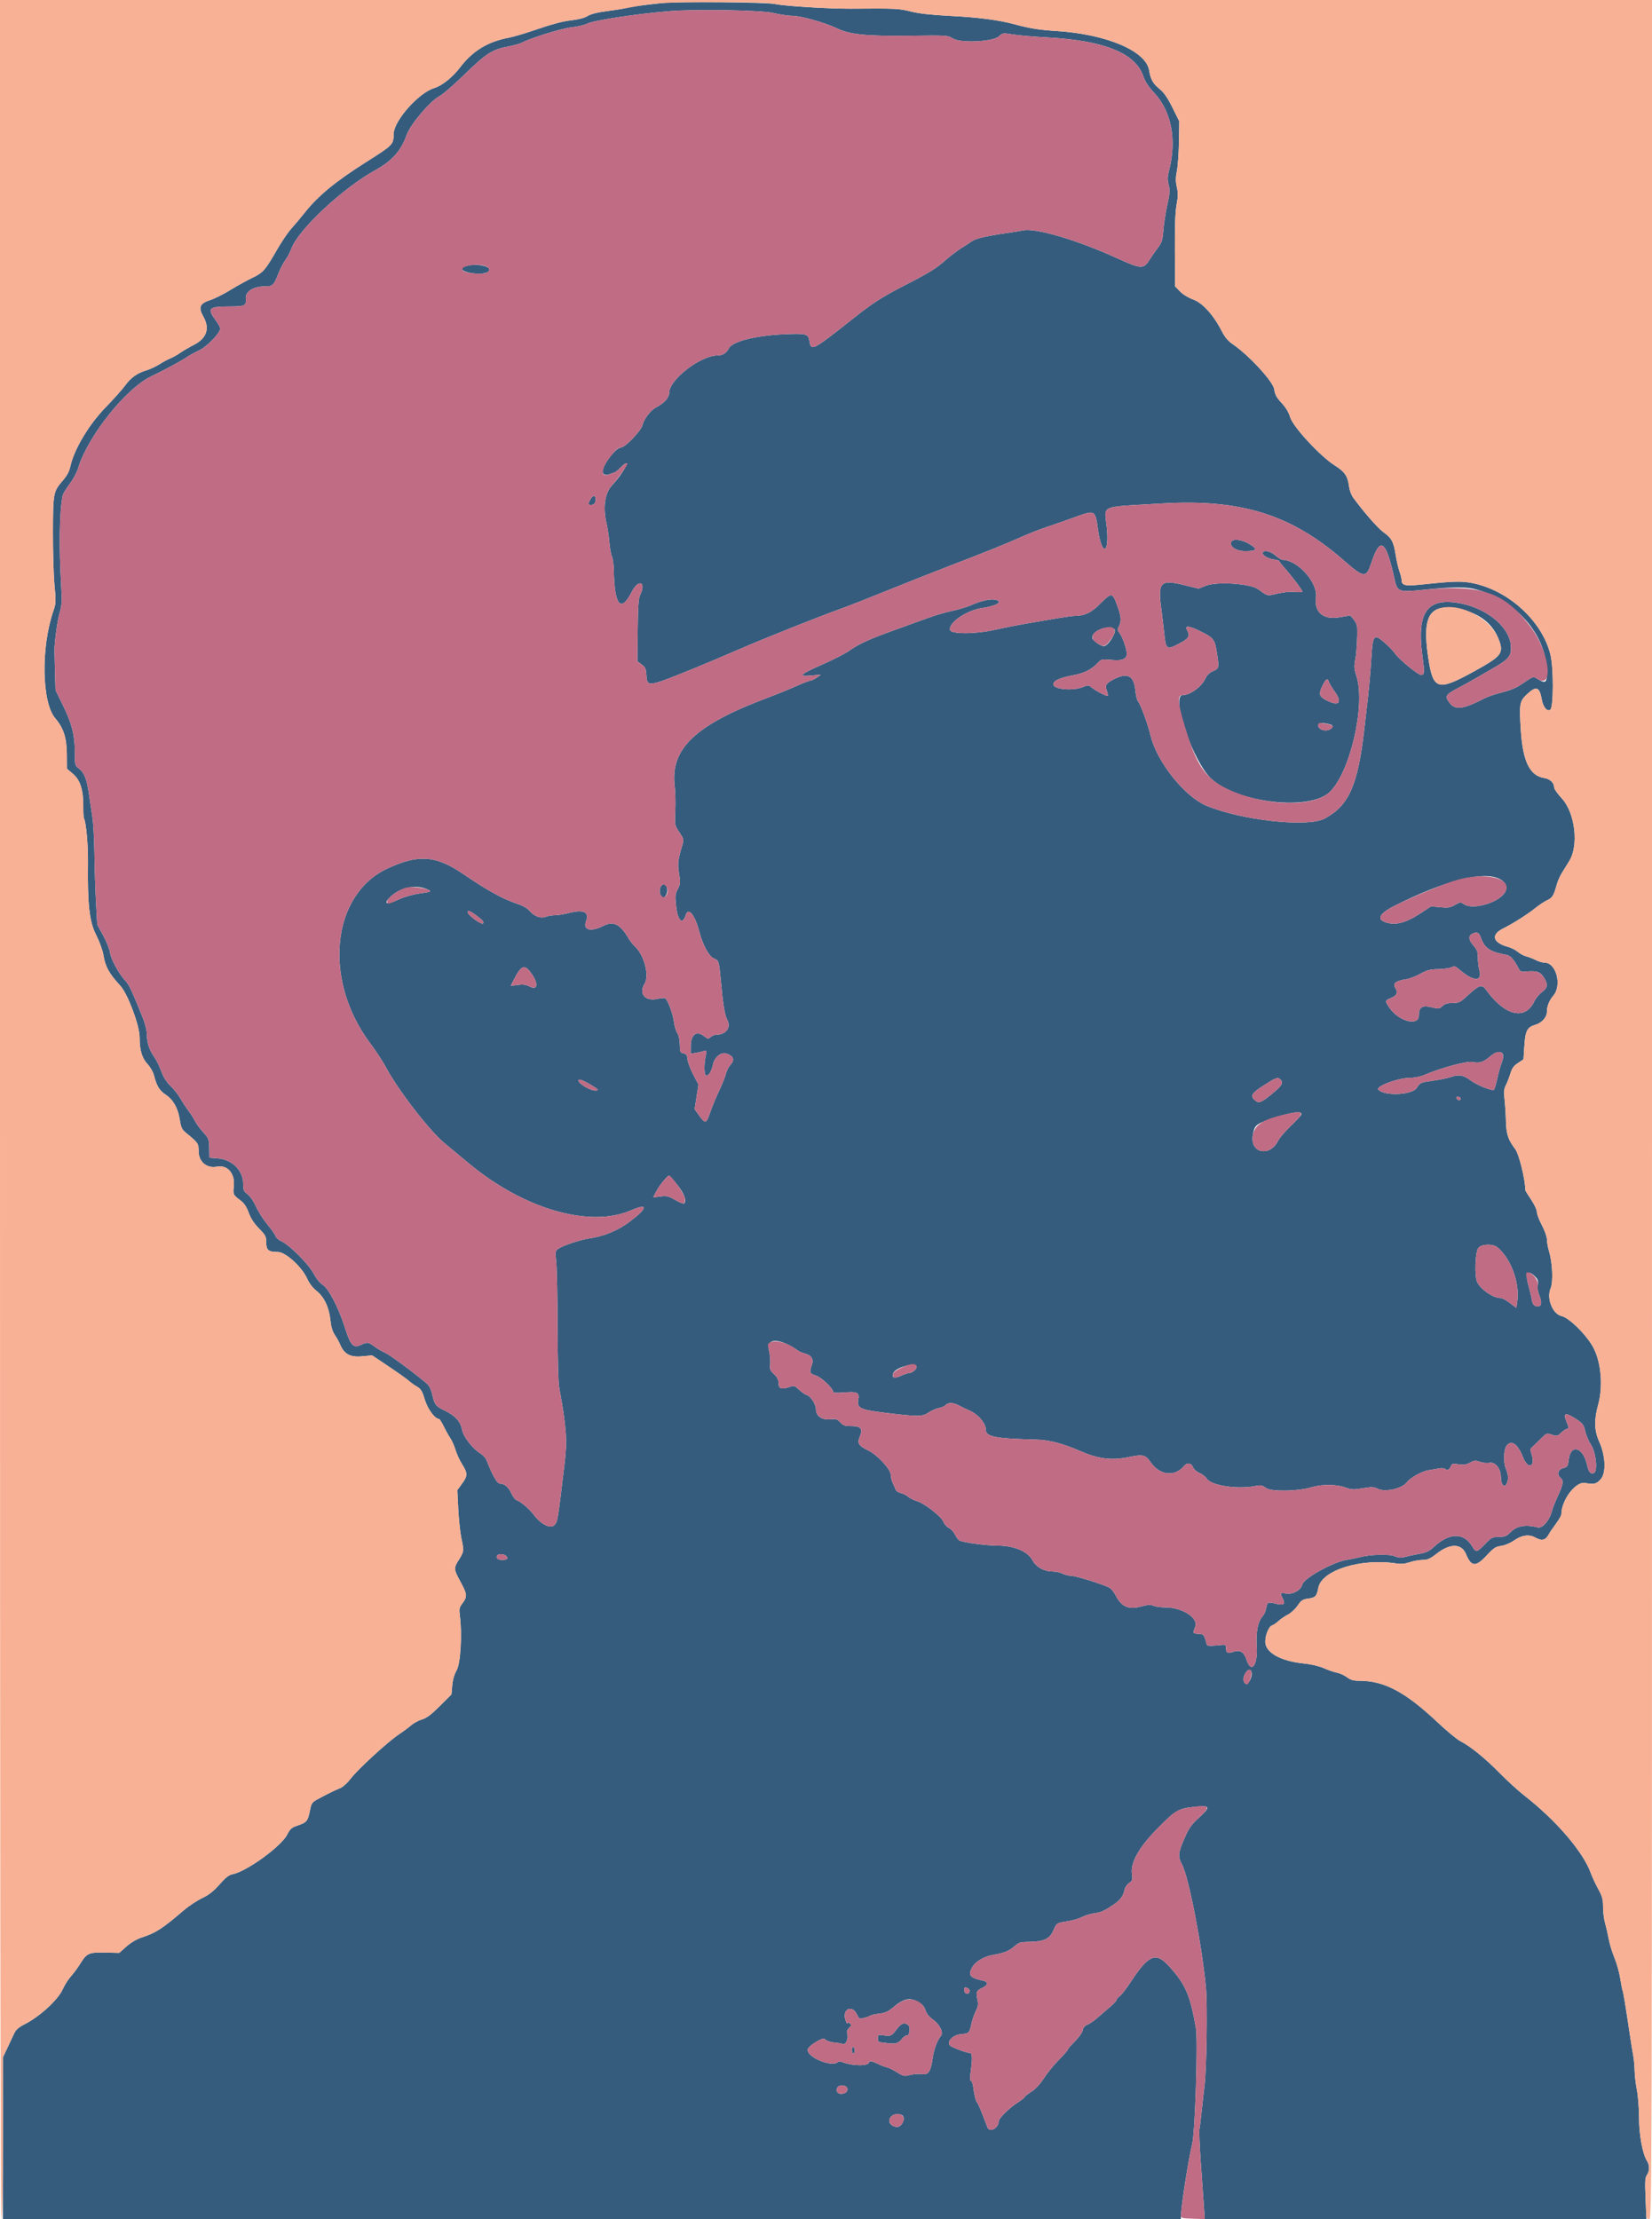 <svg id="svg" xmlns="http://www.w3.org/2000/svg" xmlns:xlink="http://www.w3.org/1999/xlink" width="400" height="537.282" viewBox="0, 0, 400,537.282"><g id="svgg"><path id="path0" d="M160.453 0.721 C 155.850 1.209,151.820 1.761,151.527 1.942 C 151.366 2.041,149.481 2.353,147.339 2.635 C 144.694 2.982,143.065 3.381,142.260 3.879 C 141.498 4.350,140.055 4.725,138.220 4.930 C 136.373 5.137,133.584 5.866,130.314 6.997 C 127.535 7.958,124.399 8.903,123.345 9.097 C 118.133 10.055,114.439 12.301,111.332 16.399 C 109.591 18.696,106.997 20.765,105.173 21.312 C 101.354 22.456,95.331 29.262,95.310 32.456 C 95.293 34.985,95.157 35.124,88.676 39.221 C 81.331 43.863,77.008 47.412,73.868 51.378 C 72.814 52.709,71.303 54.512,70.510 55.383 C 69.717 56.255,68.170 58.537,67.073 60.453 C 64.210 65.453,63.702 66.029,61.056 67.291 C 59.766 67.906,57.378 69.227,55.749 70.227 C 54.120 71.227,51.954 72.315,50.934 72.644 C 48.350 73.479,47.962 74.391,49.233 76.651 C 50.853 79.534,50.055 81.923,46.946 83.493 C 45.943 84.000,44.467 84.863,43.667 85.411 C 42.868 85.960,41.770 86.576,41.228 86.780 C 40.687 86.985,39.522 87.615,38.640 88.179 C 37.757 88.744,36.266 89.435,35.325 89.714 C 33.184 90.350,31.607 91.500,30.218 93.439 C 29.624 94.269,27.471 96.672,25.433 98.780 C 21.440 102.912,17.902 108.875,17.030 112.942 C 16.778 114.118,16.211 115.186,15.247 116.299 C 12.898 119.014,12.843 119.298,12.816 128.884 C 12.802 133.599,12.974 139.367,13.197 141.702 C 13.575 145.652,13.555 146.090,12.906 147.974 C 9.880 156.769,10.113 170.105,13.360 173.898 C 15.391 176.271,16.163 178.675,16.184 182.694 L 16.202 186.119 17.696 187.398 C 19.455 188.903,20.207 191.347,20.169 195.433 C 20.156 196.776,20.225 198.002,20.322 198.159 C 20.838 198.993,21.347 204.609,21.294 208.885 C 21.170 219.018,21.641 223.178,23.277 226.389 C 24.111 228.025,24.856 230.091,25.052 231.310 C 25.496 234.066,26.416 235.728,29.129 238.676 C 30.924 240.627,33.798 248.284,33.798 251.116 C 33.798 254.270,34.378 256.225,35.745 257.674 C 36.390 258.358,37.080 259.572,37.282 260.381 C 37.913 262.905,38.605 264.055,40.078 265.030 C 41.934 266.258,43.079 268.269,43.524 271.080 C 43.827 273.001,44.055 273.488,45.024 274.284 C 47.971 276.705,48.084 276.865,48.084 278.646 C 48.084 281.294,50.010 282.957,52.521 282.477 C 55.069 281.990,56.933 284.125,56.611 287.161 C 56.392 289.227,56.439 289.331,58.220 290.657 C 59.111 291.320,59.684 292.174,60.213 293.624 C 60.716 295.004,61.520 296.237,62.708 297.450 C 64.293 299.070,64.460 299.390,64.460 300.827 C 64.460 302.687,65.005 303.136,67.258 303.136 C 69.132 303.136,73.115 306.758,74.388 309.620 C 74.879 310.725,75.742 311.847,76.665 312.581 C 78.502 314.043,79.683 316.559,80.005 319.697 C 80.164 321.252,80.510 322.400,81.066 323.219 C 81.520 323.888,82.103 324.942,82.361 325.561 C 83.324 327.866,84.816 328.672,87.627 328.409 L 90.101 328.177 94.092 330.849 C 96.287 332.318,98.476 333.875,98.955 334.307 C 99.434 334.739,100.340 335.387,100.967 335.746 C 101.921 336.290,102.229 336.801,102.836 338.840 C 103.516 341.121,105.288 343.554,106.271 343.554 C 106.435 343.554,106.967 344.377,107.452 345.383 C 107.937 346.389,108.657 347.683,109.052 348.258 C 109.446 348.833,110.005 350.102,110.294 351.078 C 110.583 352.055,111.305 353.620,111.899 354.556 C 113.258 356.699,113.252 357.354,111.852 359.263 L 110.726 360.801 110.953 365.345 C 111.078 367.844,111.409 370.980,111.688 372.313 C 112.367 375.558,112.354 375.684,111.150 377.582 C 109.813 379.690,109.829 379.938,111.493 382.992 C 113.131 385.996,113.187 386.579,111.992 388.173 C 111.180 389.257,111.118 389.558,111.349 391.289 C 111.933 395.671,111.503 402.829,110.559 404.441 C 109.994 405.405,109.623 406.685,109.497 408.101 L 109.304 410.279 106.481 413.086 C 104.393 415.163,103.272 416.005,102.172 416.325 C 101.354 416.562,100.178 417.195,99.559 417.730 C 98.939 418.266,97.599 419.260,96.582 419.938 C 93.906 421.722,86.625 428.399,84.981 430.576 C 84.208 431.600,83.076 432.650,82.467 432.907 C 80.848 433.592,79.864 434.070,77.526 435.306 C 75.462 436.397,75.431 436.437,75.039 438.419 C 74.547 440.914,74.242 441.283,72.089 441.998 C 70.597 442.494,70.250 442.795,69.525 444.226 C 68.080 447.077,59.647 453.177,56.276 453.809 C 55.428 453.968,54.597 454.623,53.146 456.275 C 51.692 457.932,50.580 458.806,48.923 459.597 C 47.686 460.187,45.723 461.484,44.561 462.478 C 39.168 467.091,37.790 467.979,34.202 469.154 C 33.092 469.518,31.640 470.386,30.604 471.306 L 28.866 472.849 25.496 472.772 C 21.531 472.681,20.999 472.915,19.449 475.436 C 18.859 476.394,17.844 477.771,17.193 478.496 C 16.542 479.221,15.644 480.632,15.198 481.632 C 14.045 484.216,9.631 488.268,5.923 490.145 C 4.534 490.848,3.851 491.450,3.438 492.334 C 3.125 493.005,2.380 494.589,1.783 495.854 L 0.697 498.154 0.697 517.718 L 0.697 537.282 143.310 537.282 L 285.923 537.282 285.944 536.498 C 286.007 534.018,287.798 522.582,288.647 519.232 C 289.377 516.354,290.090 493.948,289.548 490.907 C 288.140 482.992,287.045 480.475,283.131 476.144 C 279.845 472.508,278.189 473.185,273.703 479.996 C 272.643 481.605,271.463 483.117,271.080 483.356 C 270.697 483.596,270.383 483.969,270.383 484.187 C 270.383 484.404,269.657 485.190,268.770 485.932 C 267.883 486.675,266.501 487.863,265.700 488.572 C 264.899 489.282,263.818 490.024,263.299 490.222 C 262.665 490.463,262.288 490.914,262.152 491.593 C 262.038 492.163,261.203 493.340,260.243 494.286 C 259.304 495.211,258.537 496.105,258.537 496.273 C 258.537 496.442,257.574 497.546,256.397 498.726 C 255.221 499.906,253.592 501.904,252.777 503.167 C 251.810 504.665,250.739 505.815,249.691 506.477 C 248.807 507.035,248.085 507.611,248.084 507.757 C 248.084 507.903,247.254 508.553,246.240 509.202 C 244.373 510.397,241.812 512.942,241.812 513.604 C 241.812 515.291,239.627 516.466,239.087 515.070 C 238.883 514.543,238.291 513.014,237.772 511.672 C 237.253 510.331,236.719 509.155,236.585 509.059 C 236.280 508.841,235.882 507.249,235.648 505.314 C 235.550 504.499,235.307 503.833,235.108 503.833 C 234.868 503.833,234.836 503.154,235.012 501.829 C 235.519 498.010,235.449 497.038,234.664 497.038 C 234.051 497.038,231.853 496.256,230.334 495.497 C 228.868 494.764,230.446 492.740,232.641 492.539 C 234.612 492.358,234.729 492.248,235.175 490.168 C 235.389 489.171,235.881 487.721,236.269 486.944 C 236.841 485.799,236.916 485.268,236.663 484.142 C 236.259 482.340,236.399 482.003,237.833 481.322 C 239.270 480.640,239.373 479.881,238.066 479.593 C 234.832 478.880,234.344 478.300,235.366 476.390 C 236.117 474.987,238.239 473.707,240.418 473.345 C 243.010 472.915,244.309 472.402,245.534 471.326 C 246.699 470.303,247.014 470.207,249.274 470.179 C 252.705 470.137,254.187 469.441,255.029 467.475 C 255.833 465.600,255.795 465.625,258.519 465.187 C 259.727 464.992,261.283 464.537,261.978 464.176 C 262.672 463.814,263.986 463.407,264.897 463.271 C 266.679 463.004,267.313 462.723,269.582 461.195 C 271.257 460.067,271.932 459.166,272.276 457.599 C 272.410 456.988,272.915 456.237,273.409 455.913 C 274.219 455.383,274.281 455.181,274.080 453.718 C 273.694 450.902,275.905 447.070,280.652 442.328 C 284.867 438.117,285.355 437.857,289.808 437.433 C 293.048 437.124,293.114 437.564,290.223 440.180 C 288.523 441.718,287.877 442.626,286.916 444.826 C 285.213 448.728,285.139 449.405,286.198 451.431 C 287.834 454.562,291.011 470.906,291.988 481.215 C 292.384 485.390,292.164 500.914,291.651 505.052 C 291.461 506.585,291.143 509.408,290.945 511.324 C 290.747 513.240,290.506 515.159,290.409 515.587 C 290.313 516.015,290.461 519.543,290.739 523.427 C 291.016 527.310,291.347 532.017,291.473 533.885 L 291.703 537.282 345.173 537.282 L 398.643 537.282 398.439 532.313 C 398.270 528.205,398.325 527.223,398.758 526.651 C 399.424 525.768,399.445 524.238,398.805 523.246 C 397.730 521.581,396.864 516.911,396.864 512.777 C 396.864 510.575,396.629 507.543,396.342 506.041 C 396.054 504.539,395.810 502.448,395.798 501.394 C 395.787 500.340,395.633 498.693,395.456 497.735 C 395.280 496.777,394.902 494.425,394.618 492.509 C 393.626 485.825,393.016 482.139,392.861 481.888 C 392.775 481.749,392.528 480.476,392.312 479.058 C 392.096 477.641,391.465 475.383,390.911 474.042 C 390.357 472.700,389.734 470.662,389.528 469.512 C 389.321 468.362,388.927 466.648,388.653 465.703 C 388.378 464.758,388.153 462.981,388.153 461.753 C 388.153 459.873,387.968 459.182,386.976 457.374 C 386.328 456.193,385.514 454.443,385.167 453.484 C 383.318 448.380,376.808 440.783,369.164 434.810 C 367.631 433.612,364.887 431.113,363.066 429.255 C 359.594 425.712,355.987 422.790,353.550 421.548 C 352.755 421.142,350.207 419.026,347.888 416.845 C 340.288 409.696,335.146 406.969,329.272 406.969 C 327.732 406.969,327.062 406.783,326.138 406.102 C 325.492 405.625,324.407 405.131,323.729 405.003 C 323.050 404.876,321.632 404.391,320.579 403.925 C 319.402 403.404,317.487 402.956,315.604 402.761 C 310.416 402.225,306.855 400.385,306.410 398.013 C 306.135 396.550,307.100 393.844,307.998 393.559 C 308.347 393.448,309.053 392.968,309.566 392.493 C 310.079 392.017,311.103 391.320,311.842 390.943 C 312.580 390.566,313.634 389.589,314.184 388.770 C 315.032 387.507,315.405 387.252,316.657 387.084 C 318.513 386.834,318.820 386.518,319.204 384.465 C 320.007 380.165,329.602 377.198,338.232 378.581 C 339.223 378.740,340.239 378.635,341.342 378.259 C 342.244 377.952,343.640 377.700,344.445 377.700 C 345.646 377.700,346.267 377.422,347.903 376.152 C 351.126 373.650,353.887 373.691,354.946 376.258 C 356.243 379.399,357.310 379.478,359.955 376.629 C 361.640 374.813,362.138 374.483,363.451 374.308 C 364.355 374.187,365.677 373.627,366.677 372.940 C 368.545 371.657,370.273 371.440,371.777 372.300 C 373.208 373.117,374.179 372.946,374.842 371.759 C 375.168 371.174,376.024 369.904,376.742 368.936 C 377.461 367.969,378.049 366.953,378.049 366.679 C 378.049 363.236,381.492 358.663,383.778 359.068 C 386.009 359.465,386.519 359.342,387.591 358.146 C 388.940 356.643,388.767 352.499,387.212 349.036 C 386.012 346.364,385.945 343.825,386.976 340.070 C 388.166 335.735,387.699 329.992,385.867 326.417 C 384.317 323.393,379.999 319.070,378.116 318.656 C 375.940 318.178,374.423 314.371,375.448 311.962 C 376.111 310.406,375.913 305.763,375.064 302.942 C 374.789 302.030,374.564 300.761,374.564 300.124 C 374.564 299.469,374.034 297.964,373.345 296.666 C 372.674 295.402,372.125 293.949,372.125 293.438 C 372.124 292.927,371.497 291.586,370.731 290.458 C 369.965 289.330,369.338 288.311,369.337 288.193 C 369.325 285.630,367.801 279.430,366.886 278.228 C 365.161 275.958,364.722 274.635,364.632 271.429 C 364.586 269.800,364.435 267.431,364.295 266.166 C 364.092 264.323,364.159 263.637,364.631 262.724 C 364.955 262.096,365.442 260.840,365.711 259.932 C 366.085 258.673,366.520 258.071,367.542 257.394 L 368.882 256.507 369.090 253.311 C 369.331 249.579,369.765 248.728,371.723 248.141 C 373.376 247.646,374.564 246.300,374.564 244.923 C 374.564 243.605,375.106 242.271,376.142 241.040 C 378.230 238.559,376.795 233.101,374.055 233.101 C 373.553 233.101,372.561 232.810,371.850 232.454 C 371.139 232.098,370.098 231.695,369.536 231.560 C 368.974 231.424,368.065 230.936,367.516 230.474 C 366.968 230.013,365.893 229.466,365.127 229.260 C 361.484 228.279,360.916 226.355,363.834 224.877 C 366.454 223.550,369.945 221.338,371.777 219.846 C 372.639 219.143,373.918 218.299,374.619 217.970 C 375.897 217.371,376.195 216.881,376.964 214.111 C 377.177 213.345,377.704 212.144,378.135 211.442 C 378.567 210.741,379.390 209.408,379.965 208.481 C 382.313 204.693,381.385 196.819,378.179 193.332 C 377.149 192.212,376.307 191.015,376.307 190.673 C 376.307 189.511,375.334 188.602,373.834 188.363 C 370.385 187.811,368.696 184.286,368.227 176.655 C 367.834 170.270,367.930 169.761,369.862 167.980 C 371.994 166.015,372.781 166.338,373.317 169.400 C 373.640 171.246,374.656 172.424,375.396 171.810 C 376.165 171.172,376.192 161.835,375.434 158.620 C 373.552 150.640,365.634 143.206,356.961 141.276 C 354.199 140.662,352.134 140.694,344.885 141.467 C 340.183 141.968,339.373 141.814,339.373 140.419 C 339.373 140.084,339.135 139.134,338.844 138.309 C 338.553 137.484,338.143 135.701,337.934 134.345 C 337.446 131.184,336.956 130.275,334.980 128.857 C 333.589 127.859,330.193 123.979,327.626 120.453 C 327.201 119.871,326.763 118.676,326.652 117.798 C 326.335 115.284,325.608 114.212,323.200 112.705 C 319.723 110.528,313.090 103.365,312.400 101.041 C 312.041 99.830,311.336 98.655,310.312 97.561 C 309.086 96.250,308.715 95.558,308.517 94.209 C 308.246 92.359,302.349 85.962,298.533 83.376 C 297.362 82.582,296.596 81.684,295.863 80.243 C 293.859 76.301,291.224 73.368,288.943 72.536 C 287.754 72.102,286.421 71.287,285.721 70.565 L 284.528 69.334 284.474 60.712 C 284.438 54.785,284.567 51.301,284.887 49.565 C 285.254 47.582,285.267 46.663,284.949 45.287 C 284.639 43.944,284.643 43.029,284.965 41.367 C 285.196 40.174,285.420 36.990,285.463 34.292 L 285.540 29.385 283.895 26.066 C 282.684 23.624,281.845 22.417,280.721 21.496 C 279.143 20.203,278.605 19.227,278.235 16.996 C 277.463 12.325,267.870 8.268,255.801 7.508 C 251.675 7.248,249.284 6.868,245.819 5.922 C 241.888 4.850,236.857 4.191,229.965 3.845 C 225.519 3.622,222.600 3.294,220.557 2.788 C 217.582 2.050,217.128 2.029,206.098 2.109 C 200.921 2.147,189.742 1.463,187.805 0.990 C 185.971 0.542,164.156 0.328,160.453 0.721 M187.173 3.133 C 188.766 3.515,190.854 3.829,191.813 3.830 C 193.929 3.833,199.694 5.457,202.787 6.922 C 205.914 8.403,209.899 8.787,220.696 8.649 C 229.243 8.539,229.471 8.554,230.696 9.316 C 232.589 10.494,240.442 10.131,241.873 8.800 C 242.775 7.961,242.878 7.946,245.076 8.329 C 246.325 8.546,250.217 8.880,253.726 9.071 C 267.454 9.819,274.980 12.899,276.853 18.538 C 277.260 19.763,278.106 21.037,279.525 22.563 C 283.639 26.985,284.962 33.919,283.080 41.193 C 282.667 42.789,282.643 43.504,282.962 44.768 C 283.296 46.097,283.245 46.859,282.641 49.568 C 282.245 51.339,281.818 54.080,281.691 55.659 C 281.491 58.152,281.316 58.722,280.365 59.975 C 279.762 60.769,278.873 62.051,278.390 62.825 C 276.893 65.223,276.379 65.199,270.307 62.438 C 260.708 58.073,250.816 55.157,247.724 55.780 C 246.868 55.953,245.070 56.249,243.728 56.438 C 238.943 57.114,236.273 57.737,235.347 58.393 C 234.829 58.759,233.646 59.530,232.718 60.105 C 231.789 60.679,230.102 61.967,228.969 62.965 C 226.574 65.074,224.931 66.080,218.482 69.383 C 213.869 71.745,211.153 73.489,207.155 76.655 C 196.605 85.009,196.420 85.107,195.993 82.577 C 195.692 80.796,195.253 80.680,189.764 80.934 C 182.918 81.250,177.332 82.675,176.479 84.325 C 175.871 85.501,174.983 86.063,173.733 86.063 C 169.615 86.063,162.021 91.925,162.021 95.105 C 162.021 96.269,160.845 97.606,158.992 98.552 C 157.564 99.280,155.948 101.350,155.541 102.971 C 155.195 104.350,151.324 108.362,150.339 108.362 C 149.179 108.362,146.195 112.154,145.938 113.954 C 145.808 114.867,146.603 115.249,147.668 114.785 C 147.993 114.644,148.452 114.488,148.689 114.439 C 148.926 114.389,149.604 113.864,150.196 113.272 C 153.159 110.309,151.321 114.124,148.105 117.613 C 146.464 119.394,145.961 122.909,146.823 126.573 C 147.104 127.768,147.425 129.873,147.535 131.250 C 147.646 132.628,147.925 134.196,148.156 134.735 C 148.387 135.273,148.594 136.733,148.616 137.979 C 148.770 146.643,150.299 148.523,152.962 143.323 C 154.629 140.067,156.568 140.860,154.962 144.142 C 154.608 144.864,154.461 147.094,154.402 152.623 L 154.323 160.124 155.366 160.895 C 156.260 161.556,156.424 161.928,156.515 163.499 C 156.683 166.415,156.822 166.394,168.118 161.805 C 170.610 160.793,175.392 158.771,178.746 157.311 C 184.959 154.607,197.996 149.407,203.659 147.374 C 205.383 146.755,210.557 144.723,215.157 142.859 C 219.756 140.995,226.420 138.358,229.965 136.999 C 238.475 133.737,243.771 131.601,247.387 129.974 C 249.016 129.241,251.760 128.169,253.484 127.591 C 255.209 127.014,258.168 125.979,260.059 125.292 C 265.208 123.420,265.180 123.406,265.861 128.230 C 266.785 134.779,268.655 134.278,267.984 127.660 C 267.426 122.147,265.835 122.839,281.185 121.914 C 300.367 120.759,312.525 124.520,325.163 135.519 C 330.394 140.072,330.765 140.104,332.100 136.115 C 334.230 129.750,335.614 130.802,337.684 140.358 C 338.308 143.240,338.784 143.423,344.190 142.859 C 352.236 142.019,355.162 142.020,357.960 142.865 C 367.208 145.658,373.973 153.393,374.477 161.752 C 374.689 165.265,374.398 165.652,372.427 164.489 C 371.095 163.703,371.600 163.534,367.904 166.003 C 367.032 166.586,365.218 167.294,363.676 167.655 C 362.191 168.002,360.231 168.670,359.321 169.141 C 354.331 171.718,352.375 171.984,351.063 170.263 C 349.755 168.548,349.907 168.266,353.054 166.590 C 354.632 165.749,356.786 164.556,357.840 163.939 C 358.894 163.322,360.677 162.286,361.803 161.635 C 365.210 159.668,365.854 158.902,365.854 156.815 C 365.854 152.222,360.482 147.469,353.774 146.127 C 345.650 144.500,342.978 148.071,344.389 158.664 C 344.949 162.875,344.916 163.415,344.092 163.415 C 343.355 163.415,338.758 159.666,337.842 158.318 C 337.386 157.646,336.187 156.392,335.178 155.531 C 332.618 153.345,332.382 153.652,332.024 159.646 C 331.871 162.198,331.503 166.402,331.205 168.990 C 330.907 171.577,330.500 175.105,330.301 176.829 C 328.756 190.206,326.571 195.084,320.732 198.199 C 316.648 200.378,300.660 198.638,292.127 195.086 C 286.811 192.873,280.072 184.397,278.580 178.049 C 277.936 175.308,276.174 170.543,275.507 169.737 C 275.292 169.478,275.010 168.248,274.882 167.004 C 274.526 163.566,272.957 162.791,269.710 164.448 C 267.812 165.416,267.521 165.883,267.985 167.214 C 268.198 167.827,268.312 168.389,268.237 168.464 C 268.030 168.671,265.447 167.362,264.427 166.533 C 263.567 165.834,263.460 165.825,262.207 166.349 C 259.803 167.353,255.052 166.920,255.052 165.696 C 255.052 164.823,256.554 164.118,259.624 163.550 C 262.574 163.004,264.236 162.175,265.876 160.429 C 266.639 159.617,266.835 159.579,269.165 159.790 C 271.810 160.029,272.822 159.597,272.822 158.227 C 272.822 157.160,271.798 154.211,271.129 153.350 C 270.542 152.595,270.530 152.426,270.997 151.491 C 271.594 150.293,271.452 149.075,270.381 146.230 C 269.351 143.494,269.049 143.482,266.488 146.082 C 264.287 148.316,262.601 149.133,260.212 149.127 C 259.769 149.125,257.997 149.365,256.272 149.659 C 254.547 149.953,251.254 150.514,248.955 150.906 C 246.655 151.298,243.049 152.007,240.941 152.481 C 236.091 153.573,230.233 153.580,230.025 152.495 C 229.687 150.732,234.052 147.776,237.812 147.221 C 241.431 146.686,243.074 145.619,240.914 145.206 C 239.717 144.977,237.535 145.472,235.192 146.503 C 234.138 146.967,232.045 147.600,230.542 147.910 C 229.039 148.220,226.530 148.947,224.967 149.526 C 223.404 150.104,219.696 151.444,216.726 152.502 C 210.650 154.667,207.869 155.936,205.560 157.597 C 204.690 158.223,201.912 159.649,199.387 160.764 C 193.635 163.306,193.018 163.881,196.373 163.573 L 198.780 163.352 197.735 164.078 C 197.160 164.477,196.469 164.805,196.199 164.806 C 195.929 164.807,194.361 165.413,192.715 166.152 C 191.068 166.891,188.153 168.081,186.237 168.796 C 168.321 175.483,162.225 181.246,163.367 190.418 C 163.534 191.760,163.598 194.425,163.510 196.341 C 163.350 199.811,163.355 199.833,164.488 201.523 C 165.576 203.144,165.608 203.285,165.199 204.659 C 164.126 208.269,164.026 209.158,164.420 211.546 C 164.774 213.692,164.745 214.037,164.105 215.266 C 163.470 216.484,163.431 216.911,163.722 219.506 C 164.111 222.986,165.263 224.013,166.038 221.571 C 166.679 219.551,168.240 221.468,169.326 225.610 C 170.159 228.788,171.667 231.577,172.808 232.050 C 174.071 232.573,174.093 232.643,174.553 237.631 C 175.096 243.497,175.474 245.765,176.117 247.009 C 177.049 248.812,175.764 250.523,173.477 250.523 C 173.051 250.523,172.424 250.775,172.083 251.084 C 171.510 251.602,171.391 251.589,170.527 250.910 C 168.631 249.418,167.247 250.479,167.247 253.426 L 167.247 255.129 168.380 254.952 C 169.003 254.856,169.887 254.658,170.345 254.513 C 171.156 254.256,171.170 254.285,170.882 255.609 C 170.384 257.904,170.481 260.453,171.067 260.453 C 171.633 260.453,172.335 259.237,172.651 257.708 C 173.016 255.939,174.641 254.645,175.932 255.095 C 177.604 255.678,177.956 256.660,176.897 257.788 C 176.421 258.296,175.916 259.260,175.775 259.930 C 175.634 260.601,174.894 262.464,174.132 264.070 C 173.369 265.677,172.399 268.019,171.975 269.276 C 171.018 272.111,170.796 272.187,169.352 270.177 L 168.193 268.562 168.656 265.583 L 169.120 262.603 167.835 260.134 C 167.128 258.776,166.511 257.123,166.463 256.460 C 166.394 255.494,166.203 255.213,165.505 255.050 C 164.712 254.864,164.631 254.675,164.604 252.933 C 164.585 251.767,164.343 250.668,163.983 250.118 C 163.658 249.623,163.293 248.374,163.171 247.344 C 162.957 245.534,161.666 242.065,161.070 241.696 C 160.909 241.597,160.033 241.675,159.121 241.869 C 156.191 242.494,154.595 240.585,156.062 238.210 C 157.301 236.207,155.982 231.197,153.664 229.099 C 153.266 228.738,152.606 227.884,152.198 227.201 C 150.106 223.693,148.538 222.926,146.044 224.190 C 143.035 225.715,141.087 225.192,141.888 223.075 C 142.745 220.809,141.322 220.124,137.706 221.061 C 136.555 221.359,135.059 221.603,134.380 221.603 C 133.702 221.603,132.718 221.766,132.194 221.965 C 130.928 222.446,129.403 221.902,128.244 220.556 C 127.644 219.859,126.535 219.248,124.857 218.690 C 121.711 217.644,117.746 215.439,112.233 211.669 C 105.543 207.094,101.408 206.778,93.861 210.264 C 80.162 216.594,78.134 237.387,89.720 252.725 C 90.997 254.415,92.683 257.002,93.468 258.474 C 96.363 263.903,103.955 273.746,107.541 276.720 C 108.855 277.810,111.535 280.038,113.497 281.671 C 126.811 292.759,142.814 297.397,152.787 293.059 C 157.030 291.213,156.866 292.503,152.438 295.820 C 149.572 297.965,146.240 299.343,142.683 299.853 C 140.599 300.152,136.453 301.520,135.257 302.304 C 134.420 302.853,134.407 302.929,134.687 305.701 C 134.844 307.261,134.984 314.260,134.998 321.254 C 135.014 329.551,135.168 334.759,135.440 336.237 C 137.120 345.334,137.371 348.763,136.744 354.007 C 134.974 368.794,135.032 368.452,134.153 369.331 C 133.275 370.210,130.893 368.998,129.336 366.882 C 128.254 365.410,126.105 363.564,125.106 363.246 C 124.767 363.139,124.203 362.416,123.853 361.639 C 123.148 360.076,122.173 359.233,121.070 359.233 C 120.380 359.233,119.307 357.368,117.813 353.571 C 117.606 353.043,116.979 352.334,116.420 351.994 C 114.451 350.797,112.208 347.919,111.882 346.172 C 111.512 344.191,110.280 342.816,107.778 341.592 C 105.482 340.469,105.237 340.163,104.672 337.713 C 104.347 336.305,103.923 335.474,103.238 334.900 C 99.856 332.068,94.387 328.045,93.206 327.519 C 92.439 327.177,91.272 326.491,90.612 325.993 C 89.193 324.922,88.922 324.898,87.259 325.691 C 85.562 326.500,84.859 325.702,83.503 321.422 C 82.003 316.688,79.568 311.981,78.172 311.118 C 77.474 310.687,76.578 309.578,75.900 308.306 C 74.675 306.007,69.981 301.332,68.057 300.494 C 67.448 300.229,66.847 299.688,66.721 299.293 C 66.596 298.897,65.707 297.629,64.747 296.475 C 63.786 295.321,62.546 293.374,61.990 292.148 C 61.408 290.865,60.535 289.591,59.932 289.145 C 59.009 288.462,58.885 288.162,58.883 286.607 C 58.879 283.432,56.239 280.769,52.817 280.488 L 50.697 280.314 50.670 278.571 C 50.628 275.782,50.589 275.667,49.176 274.121 C 48.435 273.311,47.551 272.099,47.211 271.429 C 46.872 270.758,46.174 269.660,45.661 268.990 C 45.147 268.319,44.287 267.002,43.748 266.064 C 43.209 265.126,42.103 263.714,41.290 262.928 C 40.277 261.948,39.563 260.809,39.022 259.307 C 38.588 258.102,37.796 256.514,37.263 255.777 C 36.131 254.216,35.545 252.338,35.542 250.270 C 35.541 249.450,35.085 247.676,34.513 246.263 C 31.840 239.669,31.254 238.430,30.345 237.456 C 28.756 235.754,26.902 232.345,26.650 230.662 C 26.521 229.800,25.769 227.918,24.978 226.481 L 23.541 223.868 23.237 218.293 C 23.070 215.226,22.900 209.974,22.861 206.620 C 22.821 203.267,22.594 199.268,22.355 197.735 C 22.117 196.202,21.756 193.772,21.553 192.334 C 21.045 188.731,20.429 187.124,19.183 186.148 C 18.135 185.328,18.118 185.267,18.118 182.140 C 18.118 177.997,17.410 175.205,15.225 170.740 L 13.439 167.089 13.313 162.726 C 13.244 160.326,13.188 157.970,13.188 157.491 C 13.191 155.371,13.911 150.170,14.465 148.277 C 14.974 146.540,15.030 145.499,14.812 141.831 C 14.255 132.433,14.398 123.754,15.172 119.986 C 15.256 119.576,16.015 118.322,16.858 117.199 C 17.701 116.076,18.625 114.368,18.910 113.404 C 21.179 105.744,30.433 94.086,36.585 91.137 C 39.967 89.516,43.959 87.362,45.193 86.492 C 45.729 86.114,47.053 85.389,48.135 84.880 C 50.137 83.939,53.310 80.662,53.310 79.536 C 53.310 79.249,52.761 78.266,52.091 77.352 C 50.112 74.656,50.582 74.219,55.465 74.211 C 59.352 74.204,59.660 74.057,59.516 72.266 C 59.382 70.586,61.353 69.338,64.143 69.338 C 66.044 69.338,66.280 69.115,67.398 66.262 C 67.852 65.104,68.610 63.636,69.083 63.001 C 69.555 62.366,70.222 61.096,70.564 60.178 C 72.279 55.574,82.935 45.601,90.767 41.270 C 94.916 38.976,97.091 36.553,98.444 32.718 C 99.364 30.112,104.165 24.440,106.446 23.265 C 107.213 22.870,109.878 20.560,112.369 18.132 C 117.621 13.013,119.146 12.017,122.790 11.319 C 124.256 11.039,125.894 10.582,126.431 10.305 C 128.722 9.120,135.914 6.903,138.399 6.616 C 139.876 6.445,141.594 6.042,142.217 5.720 C 143.773 4.915,154.440 3.308,162.369 2.684 C 168.683 2.187,184.414 2.472,187.173 3.133 M113.066 64.360 C 110.953 64.868,111.684 65.797,114.497 66.179 C 116.732 66.482,118.467 66.093,118.467 65.288 C 118.467 64.338,115.371 63.806,113.066 64.360 M143.083 120.702 C 142.298 121.899,142.362 122.369,143.293 122.237 C 143.810 122.163,144.116 121.845,144.193 121.301 C 144.373 120.031,143.745 119.692,143.083 120.702 M298.114 131.231 C 297.682 132.356,299.357 133.450,301.500 133.444 C 304.241 133.436,304.580 133.013,302.763 131.866 C 300.804 130.629,298.467 130.310,298.114 131.231 M305.778 133.751 C 305.442 134.294,306.884 135.247,308.335 135.441 C 309.117 135.546,309.756 135.739,309.756 135.871 C 309.756 136.003,310.313 136.727,310.994 137.480 C 312.674 139.338,315.331 142.857,315.331 143.224 C 315.331 143.387,314.574 143.431,313.648 143.322 C 312.622 143.200,310.976 143.348,309.427 143.700 C 306.686 144.323,307.038 144.400,304.649 142.665 C 302.771 141.300,294.666 140.755,291.982 141.813 L 290.210 142.512 286.418 141.593 C 281.013 140.283,280.330 141.013,281.159 147.213 C 281.389 148.937,281.711 151.634,281.873 153.206 C 282.302 157.371,282.446 157.463,285.753 155.701 C 287.875 154.570,288.191 153.986,287.441 152.585 C 286.785 151.360,287.894 151.479,290.834 152.950 C 294.004 154.537,294.170 154.784,294.762 158.820 C 295.185 161.709,295.120 161.912,293.558 162.564 C 292.821 162.872,292.216 163.496,291.818 164.358 C 290.939 166.262,288.150 168.293,286.414 168.293 C 283.312 168.293,288.889 184.605,293.367 188.630 C 299.827 194.437,316.967 196.383,321.867 191.866 C 326.864 187.260,330.719 170.708,328.433 163.681 C 327.879 161.980,327.838 161.382,328.159 159.674 C 328.501 157.849,328.709 154.250,328.610 151.849 C 328.589 151.332,328.204 150.483,327.755 149.961 L 326.939 149.012 324.323 149.459 C 320.385 150.133,318.143 148.224,318.638 144.620 C 319.127 141.063,314.201 135.570,310.499 135.543 C 310.237 135.542,309.487 135.070,308.832 134.495 C 307.687 133.490,306.168 133.120,305.778 133.751 M353.898 147.588 C 358.387 148.627,361.470 151.105,362.886 154.813 C 364.172 158.181,363.636 158.867,356.794 162.625 C 348.062 167.420,346.999 167.088,345.814 159.200 C 344.240 148.721,346.260 145.819,353.898 147.588 M269.830 152.373 C 270.530 152.886,268.309 156.445,267.289 156.446 C 266.426 156.446,264.460 155.011,264.460 154.381 C 264.460 152.674,268.285 151.244,269.830 152.373 M321.761 165.106 C 321.873 165.461,322.493 166.493,323.138 167.400 C 325.077 170.127,324.231 171.107,321.241 169.599 C 319.384 168.663,319.216 168.079,320.213 166.020 C 321.029 164.335,321.439 164.092,321.761 165.106 M322.213 175.454 C 322.902 175.666,322.721 176.289,321.854 176.683 C 320.768 177.178,319.164 176.556,319.164 175.640 C 319.164 174.978,320.411 174.902,322.213 175.454 M363.062 212.805 C 364.714 213.633,365.181 215.003,364.251 216.290 C 362.521 218.680,356.606 220.318,354.556 218.975 C 353.650 218.381,353.574 218.386,352.264 219.122 C 351.111 219.770,350.582 219.851,348.712 219.664 L 346.516 219.443 343.758 221.250 C 340.637 223.296,338.248 223.991,336.094 223.482 C 333.160 222.788,333.706 221.316,337.631 219.341 C 349.837 213.197,359.096 210.818,363.062 212.805 M160.393 214.209 C 159.680 214.661,159.511 216.151,160.089 216.899 C 160.621 217.588,160.633 217.588,161.150 216.919 C 162.023 215.790,161.403 213.569,160.393 214.209 M103.780 215.481 C 104.520 215.868,104.319 215.949,101.702 216.319 C 99.939 216.568,97.933 217.137,96.576 217.772 C 93.461 219.230,92.653 218.903,94.686 217.007 C 97.105 214.751,101.102 214.080,103.780 215.481 M115.244 221.580 C 116.729 222.655,117.262 223.272,116.964 223.571 C 116.551 223.984,113.240 221.557,113.240 220.841 C 113.240 220.331,113.810 220.541,115.244 221.580 M358.504 226.885 C 359.448 229.592,360.646 230.425,364.708 231.196 C 365.774 231.398,366.527 232.247,367.788 234.664 C 368.029 235.126,368.445 235.336,369.007 235.278 C 372.054 234.965,372.919 235.225,373.850 236.732 C 374.862 238.369,374.747 239.151,373.336 240.227 C 372.661 240.742,371.837 241.738,371.507 242.439 C 369.276 247.174,364.325 245.964,359.747 239.565 C 358.822 238.272,358.086 238.511,355.433 240.967 C 353.551 242.709,353.260 242.857,351.718 242.857 C 350.490 242.857,349.835 243.055,349.255 243.599 C 348.538 244.273,348.319 244.305,346.900 243.948 C 344.375 243.312,343.554 243.773,343.554 245.826 C 343.554 248.583,338.687 247.327,336.415 243.984 C 335.295 242.334,335.304 242.268,336.764 241.658 C 338.269 241.029,338.577 240.328,337.841 239.205 C 337.139 238.134,337.931 237.490,340.418 237.109 C 341.280 236.977,342.848 236.382,343.902 235.787 C 345.498 234.887,346.228 234.697,348.265 234.655 C 349.610 234.628,351.053 234.422,351.472 234.198 C 352.125 233.848,352.395 233.930,353.381 234.777 C 356.852 237.758,359.024 237.759,358.170 234.778 C 357.988 234.146,357.837 232.843,357.834 231.884 C 357.830 230.448,357.645 229.931,356.789 228.960 C 355.611 227.624,355.466 226.680,356.359 226.160 C 357.452 225.524,358.106 225.745,358.504 226.885 M128.378 235.310 C 130.425 237.993,130.331 239.940,128.208 238.842 C 127.361 238.404,126.629 238.311,125.367 238.478 L 123.668 238.703 124.538 236.986 C 126.128 233.848,126.980 233.476,128.378 235.310 M363.929 255.375 C 364.046 255.744,363.896 256.635,363.596 257.354 C 363.295 258.074,362.820 259.760,362.540 261.103 C 362.261 262.445,361.894 263.681,361.725 263.850 C 361.335 264.240,357.557 262.720,356.029 261.557 C 354.407 260.323,353.196 260.101,351.466 260.721 C 350.660 261.010,348.619 261.439,346.931 261.673 C 343.933 262.089,343.843 262.129,343.034 263.411 C 341.955 265.120,335.337 265.442,333.757 263.861 C 332.953 263.058,338.512 260.976,341.460 260.976 C 342.476 260.976,343.957 260.674,344.883 260.278 C 349.018 258.510,355.273 256.839,356.618 257.142 C 358.197 257.498,359.265 257.145,360.869 255.737 C 362.230 254.542,363.613 254.378,363.929 255.375 M310.035 261.394 C 310.824 262.182,310.398 262.895,307.945 264.895 C 305.316 267.039,304.771 267.225,303.773 266.322 C 302.667 265.321,303.065 264.689,305.993 262.805 C 309.012 260.862,309.376 260.735,310.035 261.394 M143.361 262.850 C 144.826 263.754,144.994 263.955,144.362 264.046 C 143.177 264.214,140.070 262.440,140.070 261.595 C 140.070 261.125,141.369 261.620,143.361 262.850 M353.677 266.028 C 353.650 266.545,352.870 266.450,352.689 265.907 C 352.592 265.614,352.751 265.484,353.114 265.559 C 353.434 265.625,353.687 265.836,353.677 266.028 M315.025 269.948 C 314.844 270.283,313.663 271.541,312.402 272.744 C 311.141 273.947,309.803 275.532,309.428 276.268 C 307.450 280.143,302.778 279.249,303.320 275.099 C 303.648 272.588,304.012 272.220,307.317 271.054 C 312.319 269.290,315.639 268.814,315.025 269.948 M164.070 286.980 C 165.729 289.129,166.294 290.733,165.626 291.400 C 165.501 291.526,164.548 291.141,163.508 290.546 C 161.840 289.592,161.414 289.491,159.889 289.694 L 158.160 289.923 158.873 288.525 C 159.631 287.040,161.563 284.669,162.015 284.669 C 162.164 284.669,163.089 285.709,164.070 286.980 M362.568 302.011 C 365.854 304.752,367.995 310.576,367.377 315.090 L 367.158 316.688 365.584 315.487 C 364.719 314.826,363.715 314.286,363.353 314.286 C 361.553 314.286,358.625 312.306,357.684 310.453 C 356.962 309.030,357.188 303.003,357.998 302.109 C 358.832 301.187,361.511 301.130,362.568 302.011 M372.107 309.560 C 372.386 309.896,372.479 310.516,372.347 311.172 C 372.221 311.802,372.346 312.746,372.652 313.479 C 373.547 315.621,373.217 316.659,371.786 316.205 C 371.330 316.060,371.038 315.562,370.903 314.702 C 370.793 313.994,370.398 312.338,370.025 311.021 C 369.156 307.947,370.175 307.231,372.107 309.560 M190.530 325.437 C 191.357 325.813,192.423 326.426,192.898 326.799 C 193.373 327.172,194.208 327.576,194.754 327.696 C 196.400 328.058,197.076 329.071,196.581 330.438 C 195.924 332.254,196.054 332.608,197.537 333.053 C 198.845 333.445,201.742 336.187,201.742 337.033 C 201.742 337.256,202.731 337.300,204.483 337.154 C 207.592 336.895,208.154 337.190,207.812 338.900 C 207.417 340.879,208.280 341.330,213.763 342.008 C 222.227 343.054,223.316 343.057,224.815 342.034 C 225.528 341.548,226.659 341.048,227.329 340.922 C 227.999 340.796,228.728 340.475,228.950 340.207 C 229.470 339.581,230.827 339.586,232.002 340.220 C 232.511 340.495,233.792 341.109,234.850 341.586 C 236.885 342.504,238.671 344.613,238.681 346.111 C 238.694 347.888,240.728 348.298,250.871 348.569 C 254.060 348.654,257.266 349.484,261.498 351.320 C 266.045 353.292,269.179 353.670,273.504 352.767 C 276.739 352.093,277.350 352.244,278.585 354.027 C 280.824 357.258,284.456 357.663,286.715 354.933 C 287.429 354.070,288.468 354.221,288.857 355.243 C 289.052 355.757,289.706 356.345,290.409 356.639 C 291.077 356.918,291.886 357.546,292.205 358.034 C 293.330 359.750,299.781 360.679,304.229 359.764 C 305.260 359.552,305.696 359.651,306.566 360.294 C 307.810 361.214,314.279 361.109,317.523 360.117 C 319.991 359.363,323.529 359.369,325.676 360.133 C 327.288 360.706,327.755 360.730,329.972 360.350 C 332.147 359.977,332.610 359.995,333.673 360.500 C 335.483 361.359,339.585 360.399,340.677 358.861 C 341.390 357.858,344.373 356.197,345.842 355.986 C 346.596 355.877,347.724 355.683,348.348 355.555 C 348.997 355.421,349.674 355.479,349.928 355.689 C 350.450 356.122,351.003 355.828,351.329 354.943 C 351.527 354.408,351.805 354.348,353.156 354.551 C 354.375 354.734,355.026 354.640,355.935 354.150 C 356.973 353.592,357.278 353.568,358.361 353.959 C 359.042 354.205,360.045 354.309,360.590 354.189 C 362.027 353.874,363.415 355.574,363.415 357.650 C 363.415 359.448,364.196 360.377,364.784 359.279 C 365.309 358.298,365.248 357.098,364.594 355.533 C 363.970 354.039,364.105 350.848,364.828 349.976 C 365.997 348.568,367.545 349.691,368.759 352.826 C 370.011 356.057,371.915 355.160,370.771 351.878 C 370.465 351.002,370.518 350.753,371.114 350.248 C 371.502 349.920,372.418 349.045,373.149 348.304 C 374.449 346.988,374.511 346.966,375.772 347.383 C 376.975 347.780,377.127 347.747,378.010 346.901 C 378.532 346.402,379.145 345.993,379.374 345.993 C 379.920 345.993,379.900 345.642,379.268 344.130 C 378.398 342.048,379.064 341.914,381.703 343.641 C 383.235 344.644,383.478 344.975,383.823 346.529 C 384.037 347.494,384.653 348.949,385.191 349.762 C 386.441 351.652,386.923 356.271,385.910 356.660 C 385.105 356.969,384.675 356.453,384.283 354.710 C 383.305 350.356,380.321 349.484,379.836 353.411 C 379.633 355.050,379.532 355.205,378.484 355.476 C 377.225 355.802,376.907 357.037,377.875 357.840 C 378.652 358.485,378.522 359.358,377.233 362.146 C 376.593 363.532,375.955 365.129,375.815 365.695 C 375.223 368.091,373.504 370.125,372.330 369.820 C 369.523 369.091,367.366 369.428,365.943 370.819 C 364.770 371.964,364.397 372.125,362.921 372.125 C 361.358 372.125,361.116 372.250,359.549 373.868 C 357.535 375.947,357.419 375.965,356.424 374.354 C 354.365 371.023,350.944 371.087,347.212 374.527 C 346.029 375.618,345.344 375.939,343.524 376.258 C 342.295 376.473,340.761 376.802,340.116 376.988 C 339.232 377.243,338.629 377.195,337.677 376.795 C 336.320 376.225,331.871 376.363,329.136 377.059 C 328.392 377.248,326.981 377.537,326.000 377.700 C 322.663 378.256,315.679 382.149,315.324 383.651 C 315.006 384.999,313.062 386.098,311.452 385.841 C 309.938 385.599,309.888 385.679,310.639 387.132 C 311.273 388.357,310.788 388.751,309.141 388.348 C 307.026 387.831,306.831 387.902,306.600 389.285 C 306.480 390.003,306.121 390.878,305.803 391.230 C 304.567 392.596,304.070 395.018,304.288 398.609 C 304.574 403.296,302.942 405.365,301.788 401.778 C 301.204 399.962,300.204 399.391,298.593 399.952 C 297.238 400.425,296.864 400.232,296.864 399.060 C 296.864 398.162,296.862 398.162,294.592 398.394 C 292.884 398.569,292.291 398.517,292.201 398.181 C 291.558 395.786,291.454 395.645,290.317 395.610 C 288.814 395.563,288.750 395.447,289.386 393.925 C 290.278 391.789,286.324 389.199,282.169 389.199 C 281.071 389.199,279.775 389.018,279.290 388.797 C 278.590 388.477,277.948 388.520,276.158 389.004 C 273.288 389.781,271.527 389.011,270.205 386.403 C 269.764 385.533,269.036 384.631,268.587 384.399 C 266.990 383.571,260.435 381.536,259.360 381.535 C 258.759 381.534,257.819 381.299,257.270 381.013 C 256.721 380.726,255.588 380.491,254.751 380.490 C 252.774 380.487,250.868 379.400,249.992 377.777 C 248.843 375.645,245.602 374.269,241.638 374.232 C 238.686 374.204,233.598 373.541,232.374 373.025 C 232.070 372.897,231.562 372.247,231.245 371.581 C 230.927 370.915,230.264 370.187,229.771 369.962 C 229.277 369.737,228.662 369.047,228.403 368.428 C 227.845 367.093,223.768 363.945,221.919 363.423 C 221.231 363.228,220.316 362.764,219.887 362.392 C 219.458 362.020,218.638 361.612,218.066 361.487 C 217.494 361.361,216.950 360.999,216.858 360.681 C 216.765 360.364,216.462 359.661,216.184 359.118 C 215.907 358.576,215.679 357.662,215.679 357.089 C 215.679 355.773,212.463 352.277,210.281 351.221 C 207.897 350.067,207.514 349.469,208.163 347.915 C 208.980 345.961,208.467 345.296,206.146 345.296 C 204.611 345.296,204.161 345.145,203.458 344.392 C 202.716 343.597,202.406 343.507,200.899 343.649 C 198.941 343.835,197.561 342.819,197.561 341.192 C 197.561 340.016,196.306 338.067,195.366 337.784 C 194.944 337.658,194.094 337.074,193.477 336.488 C 192.390 335.456,192.310 335.437,190.976 335.877 C 189.170 336.473,188.502 336.188,188.502 334.820 C 188.502 334.049,188.184 333.433,187.420 332.718 C 186.468 331.830,186.356 331.529,186.486 330.227 C 186.568 329.412,186.442 328.001,186.206 327.090 C 185.573 324.646,187.317 323.979,190.530 325.437 M221.951 330.998 C 221.951 331.515,220.895 332.404,220.271 332.412 C 219.950 332.416,218.993 332.734,218.145 333.119 C 216.556 333.840,215.857 333.604,216.284 332.490 C 216.843 331.033,221.951 329.688,221.951 330.998 M122.602 376.774 C 123.111 377.387,122.759 377.700,121.565 377.700 C 120.545 377.700,120.023 377.238,120.383 376.655 C 120.696 376.150,122.149 376.228,122.602 376.774 M303.068 404.960 C 303.285 406.080,302.142 408.142,301.568 407.665 C 300.887 407.100,300.905 406.113,301.616 405.027 C 302.227 404.096,302.894 404.065,303.068 404.960 M234.458 481.503 C 235.103 481.911,234.685 482.978,233.985 482.709 C 233.691 482.596,233.449 482.207,233.449 481.844 C 233.449 481.122,233.715 481.032,234.458 481.503 M222.346 484.737 C 223.313 485.280,223.815 485.859,224.083 486.740 C 224.324 487.530,224.944 488.318,225.792 488.915 C 227.538 490.141,228.521 492.102,227.818 492.955 C 226.903 494.066,226.126 496.196,225.802 498.480 C 225.360 501.598,224.758 502.455,223.187 502.200 C 222.518 502.091,221.271 502.179,220.416 502.395 C 218.956 502.762,218.756 502.722,217.170 501.736 C 216.241 501.158,215.125 500.617,214.691 500.534 C 214.257 500.450,213.400 500.126,212.787 499.815 C 211.439 499.129,210.453 498.898,210.453 499.267 C 210.453 500.266,206.628 500.300,204.060 499.323 C 203.591 499.145,203.118 499.088,203.009 499.197 C 201.397 500.809,194.534 497.737,195.716 495.933 C 196.335 494.988,199.341 493.238,199.625 493.657 C 199.916 494.087,201.064 494.489,202.265 494.582 C 202.840 494.627,203.654 494.774,204.075 494.910 C 204.890 495.173,205.565 493.370,205.102 492.165 C 204.992 491.878,205.215 491.351,205.597 490.995 C 206.215 490.419,206.233 490.297,205.760 489.904 C 205.466 489.661,205.224 489.599,205.221 489.766 C 205.208 490.515,204.540 488.928,204.535 488.136 C 204.523 486.076,206.526 485.753,207.439 487.668 C 207.937 488.712,208.169 488.886,208.810 488.696 C 209.235 488.570,209.739 488.431,209.930 488.387 C 210.122 488.344,210.471 488.188,210.706 488.041 C 210.941 487.894,211.934 487.679,212.913 487.563 C 214.251 487.405,215.053 487.050,216.144 486.135 C 218.841 483.873,220.245 483.556,222.346 484.737 M217.220 491.202 C 215.887 492.977,215.721 493.061,214.024 492.817 C 212.606 492.613,212.544 492.642,212.544 493.514 C 212.544 494.015,212.740 494.445,212.979 494.470 C 213.219 494.494,213.807 494.571,214.286 494.640 C 216.746 494.994,217.401 494.852,218.318 493.762 C 218.818 493.168,219.355 492.760,219.510 492.856 C 220.108 493.225,220.550 490.984,219.990 490.423 C 219.133 489.566,218.265 489.811,217.220 491.202 M206.272 496.321 C 206.272 496.811,206.429 497.213,206.620 497.213 C 206.812 497.213,206.969 496.908,206.969 496.536 C 206.969 496.164,206.812 495.763,206.620 495.645 C 206.423 495.522,206.272 495.815,206.272 496.321 M205.171 505.707 C 205.313 506.457,204.693 506.956,203.609 506.963 C 202.712 506.970,202.266 506.029,202.839 505.339 C 203.417 504.642,205.016 504.895,205.171 505.707 M218.264 512.058 C 219.438 512.509,218.538 514.983,217.200 514.983 C 216.246 514.983,215.331 514.270,215.331 513.528 C 215.331 512.280,216.853 511.517,218.264 512.058 " stroke="none" fill="#355C7D" fill-rule="evenodd"></path><path id="path1" d="M162.369 2.684 C 154.440 3.308,143.773 4.915,142.217 5.720 C 141.594 6.042,139.876 6.445,138.399 6.616 C 135.914 6.903,128.722 9.120,126.431 10.305 C 125.894 10.582,124.256 11.039,122.790 11.319 C 119.146 12.017,117.621 13.013,112.369 18.132 C 109.878 20.560,107.213 22.870,106.446 23.265 C 104.165 24.440,99.364 30.112,98.444 32.718 C 97.091 36.553,94.916 38.976,90.767 41.270 C 82.935 45.601,72.279 55.574,70.564 60.178 C 70.222 61.096,69.555 62.366,69.083 63.001 C 68.610 63.636,67.852 65.104,67.398 66.262 C 66.280 69.115,66.044 69.338,64.143 69.338 C 61.353 69.338,59.382 70.586,59.516 72.266 C 59.660 74.057,59.352 74.204,55.465 74.211 C 50.582 74.219,50.112 74.656,52.091 77.352 C 52.761 78.266,53.310 79.249,53.310 79.536 C 53.310 80.662,50.137 83.939,48.135 84.880 C 47.053 85.389,45.729 86.114,45.193 86.492 C 43.959 87.362,39.967 89.516,36.585 91.137 C 30.433 94.086,21.179 105.744,18.910 113.404 C 18.625 114.368,17.701 116.076,16.858 117.199 C 16.015 118.322,15.256 119.576,15.172 119.986 C 14.398 123.754,14.255 132.433,14.812 141.831 C 15.030 145.499,14.974 146.540,14.465 148.277 C 13.911 150.170,13.191 155.371,13.188 157.491 C 13.188 157.970,13.244 160.326,13.313 162.726 L 13.439 167.089 15.225 170.740 C 17.410 175.205,18.118 177.997,18.118 182.140 C 18.118 185.267,18.135 185.328,19.183 186.148 C 20.429 187.124,21.045 188.731,21.553 192.334 C 21.756 193.772,22.117 196.202,22.355 197.735 C 22.594 199.268,22.821 203.267,22.861 206.620 C 22.900 209.974,23.070 215.226,23.237 218.293 L 23.541 223.868 24.978 226.481 C 25.769 227.918,26.521 229.800,26.650 230.662 C 26.902 232.345,28.756 235.754,30.345 237.456 C 31.254 238.430,31.840 239.669,34.513 246.263 C 35.085 247.676,35.541 249.450,35.542 250.270 C 35.545 252.338,36.131 254.216,37.263 255.777 C 37.796 256.514,38.588 258.102,39.022 259.307 C 39.563 260.809,40.277 261.948,41.290 262.928 C 42.103 263.714,43.209 265.126,43.748 266.064 C 44.287 267.002,45.147 268.319,45.661 268.990 C 46.174 269.660,46.872 270.758,47.211 271.429 C 47.551 272.099,48.435 273.311,49.176 274.121 C 50.589 275.667,50.628 275.782,50.670 278.571 L 50.697 280.314 52.817 280.488 C 56.239 280.769,58.879 283.432,58.883 286.607 C 58.885 288.162,59.009 288.462,59.932 289.145 C 60.535 289.591,61.408 290.865,61.990 292.148 C 62.546 293.374,63.786 295.321,64.747 296.475 C 65.707 297.629,66.596 298.897,66.721 299.293 C 66.847 299.688,67.448 300.229,68.057 300.494 C 69.981 301.332,74.675 306.007,75.900 308.306 C 76.578 309.578,77.474 310.687,78.172 311.118 C 79.568 311.981,82.003 316.688,83.503 321.422 C 84.859 325.702,85.562 326.500,87.259 325.691 C 88.922 324.898,89.193 324.922,90.612 325.993 C 91.272 326.491,92.439 327.177,93.206 327.519 C 94.387 328.045,99.856 332.068,103.238 334.900 C 103.923 335.474,104.347 336.305,104.672 337.713 C 105.237 340.163,105.482 340.469,107.778 341.592 C 110.280 342.816,111.512 344.191,111.882 346.172 C 112.208 347.919,114.451 350.797,116.420 351.994 C 116.979 352.334,117.606 353.043,117.813 353.571 C 119.307 357.368,120.380 359.233,121.070 359.233 C 122.173 359.233,123.148 360.076,123.853 361.639 C 124.203 362.416,124.767 363.139,125.106 363.246 C 126.105 363.564,128.254 365.410,129.336 366.882 C 130.893 368.998,133.275 370.210,134.153 369.331 C 135.032 368.452,134.974 368.794,136.744 354.007 C 137.371 348.763,137.120 345.334,135.440 336.237 C 135.168 334.759,135.014 329.551,134.998 321.254 C 134.984 314.260,134.844 307.261,134.687 305.701 C 134.407 302.929,134.420 302.853,135.257 302.304 C 136.453 301.520,140.599 300.152,142.683 299.853 C 146.240 299.343,149.572 297.965,152.438 295.820 C 156.866 292.503,157.030 291.213,152.787 293.059 C 142.814 297.397,126.811 292.759,113.497 281.671 C 111.535 280.038,108.855 277.810,107.541 276.720 C 103.955 273.746,96.363 263.903,93.468 258.474 C 92.683 257.002,90.997 254.415,89.720 252.725 C 78.134 237.387,80.162 216.594,93.861 210.264 C 101.408 206.778,105.543 207.094,112.233 211.669 C 117.746 215.439,121.711 217.644,124.857 218.690 C 126.535 219.248,127.644 219.859,128.244 220.556 C 129.403 221.902,130.928 222.446,132.194 221.965 C 132.718 221.766,133.702 221.603,134.380 221.603 C 135.059 221.603,136.555 221.359,137.706 221.061 C 141.322 220.124,142.745 220.809,141.888 223.075 C 141.087 225.192,143.035 225.715,146.044 224.190 C 148.538 222.926,150.106 223.693,152.198 227.201 C 152.606 227.884,153.266 228.738,153.664 229.099 C 155.982 231.197,157.301 236.207,156.062 238.210 C 154.595 240.585,156.191 242.494,159.121 241.869 C 160.033 241.675,160.909 241.597,161.070 241.696 C 161.666 242.065,162.957 245.534,163.171 247.344 C 163.293 248.374,163.658 249.623,163.983 250.118 C 164.343 250.668,164.585 251.767,164.604 252.933 C 164.631 254.675,164.712 254.864,165.505 255.050 C 166.203 255.213,166.394 255.494,166.463 256.460 C 166.511 257.123,167.128 258.776,167.835 260.134 L 169.120 262.603 168.656 265.583 L 168.193 268.562 169.352 270.177 C 170.796 272.187,171.018 272.111,171.975 269.276 C 172.399 268.019,173.369 265.677,174.132 264.070 C 174.894 262.464,175.634 260.601,175.775 259.930 C 175.916 259.260,176.421 258.296,176.897 257.788 C 177.956 256.660,177.604 255.678,175.932 255.095 C 174.641 254.645,173.016 255.939,172.651 257.708 C 172.335 259.237,171.633 260.453,171.067 260.453 C 170.481 260.453,170.384 257.904,170.882 255.609 C 171.170 254.285,171.156 254.256,170.345 254.513 C 169.887 254.658,169.003 254.856,168.380 254.952 L 167.247 255.129 167.247 253.426 C 167.247 250.479,168.631 249.418,170.527 250.910 C 171.391 251.589,171.510 251.602,172.083 251.084 C 172.424 250.775,173.051 250.523,173.477 250.523 C 175.764 250.523,177.049 248.812,176.117 247.009 C 175.474 245.765,175.096 243.497,174.553 237.631 C 174.093 232.643,174.071 232.573,172.808 232.050 C 171.667 231.577,170.159 228.788,169.326 225.610 C 168.240 221.468,166.679 219.551,166.038 221.571 C 165.263 224.013,164.111 222.986,163.722 219.506 C 163.431 216.911,163.470 216.484,164.105 215.266 C 164.745 214.037,164.774 213.692,164.420 211.546 C 164.026 209.158,164.126 208.269,165.199 204.659 C 165.608 203.285,165.576 203.144,164.488 201.523 C 163.355 199.833,163.350 199.811,163.510 196.341 C 163.598 194.425,163.534 191.760,163.367 190.418 C 162.225 181.246,168.321 175.483,186.237 168.796 C 188.153 168.081,191.068 166.891,192.715 166.152 C 194.361 165.413,195.929 164.807,196.199 164.806 C 196.469 164.805,197.160 164.477,197.735 164.078 L 198.780 163.352 196.373 163.573 C 193.018 163.881,193.635 163.306,199.387 160.764 C 201.912 159.649,204.690 158.223,205.560 157.597 C 207.869 155.936,210.650 154.667,216.726 152.502 C 219.696 151.444,223.404 150.104,224.967 149.526 C 226.530 148.947,229.039 148.220,230.542 147.910 C 232.045 147.600,234.138 146.967,235.192 146.503 C 237.535 145.472,239.717 144.977,240.914 145.206 C 243.074 145.619,241.431 146.686,237.812 147.221 C 234.052 147.776,229.687 150.732,230.025 152.495 C 230.233 153.580,236.091 153.573,240.941 152.481 C 243.049 152.007,246.655 151.298,248.955 150.906 C 251.254 150.514,254.547 149.953,256.272 149.659 C 257.997 149.365,259.769 149.125,260.212 149.127 C 262.601 149.133,264.287 148.316,266.488 146.082 C 269.049 143.482,269.351 143.494,270.381 146.230 C 271.452 149.075,271.594 150.293,270.997 151.491 C 270.530 152.426,270.542 152.595,271.129 153.350 C 271.798 154.211,272.822 157.160,272.822 158.227 C 272.822 159.597,271.810 160.029,269.165 159.790 C 266.835 159.579,266.639 159.617,265.876 160.429 C 264.236 162.175,262.574 163.004,259.624 163.550 C 256.554 164.118,255.052 164.823,255.052 165.696 C 255.052 166.920,259.803 167.353,262.207 166.349 C 263.460 165.825,263.567 165.834,264.427 166.533 C 265.447 167.362,268.030 168.671,268.237 168.464 C 268.312 168.389,268.198 167.827,267.985 167.214 C 267.521 165.883,267.812 165.416,269.710 164.448 C 272.957 162.791,274.526 163.566,274.882 167.004 C 275.010 168.248,275.292 169.478,275.507 169.737 C 276.174 170.543,277.936 175.308,278.580 178.049 C 280.072 184.397,286.811 192.873,292.127 195.086 C 300.660 198.638,316.648 200.378,320.732 198.199 C 326.571 195.084,328.756 190.206,330.301 176.829 C 330.500 175.105,330.907 171.577,331.205 168.990 C 331.503 166.402,331.871 162.198,332.024 159.646 C 332.382 153.652,332.618 153.345,335.178 155.531 C 336.187 156.392,337.386 157.646,337.842 158.318 C 338.758 159.666,343.355 163.415,344.092 163.415 C 344.916 163.415,344.949 162.875,344.389 158.664 C 342.978 148.071,345.650 144.500,353.774 146.127 C 360.482 147.469,365.854 152.222,365.854 156.815 C 365.854 158.902,365.210 159.668,361.803 161.635 C 360.677 162.286,358.894 163.322,357.840 163.939 C 356.786 164.556,354.632 165.749,353.054 166.590 C 349.907 168.266,349.755 168.548,351.063 170.263 C 352.375 171.984,354.331 171.718,359.321 169.141 C 360.231 168.670,362.191 168.002,363.676 167.655 C 365.218 167.294,367.032 166.586,367.904 166.003 C 371.600 163.534,371.095 163.703,372.427 164.489 C 376.270 166.756,375.082 157.809,370.768 151.996 C 364.342 143.338,358.578 141.357,344.190 142.859 C 338.784 143.423,338.308 143.240,337.684 140.358 C 335.614 130.802,334.230 129.750,332.100 136.115 C 330.765 140.104,330.394 140.072,325.163 135.519 C 312.525 124.520,300.367 120.759,281.185 121.914 C 265.835 122.839,267.426 122.147,267.984 127.660 C 268.655 134.278,266.785 134.779,265.861 128.230 C 265.180 123.406,265.208 123.420,260.059 125.292 C 258.168 125.979,255.209 127.014,253.484 127.591 C 251.760 128.169,249.016 129.241,247.387 129.974 C 243.771 131.601,238.475 133.737,229.965 136.999 C 226.420 138.358,219.756 140.995,215.157 142.859 C 210.557 144.723,205.383 146.755,203.659 147.374 C 197.996 149.407,184.959 154.607,178.746 157.311 C 175.392 158.771,170.610 160.793,168.118 161.805 C 156.822 166.394,156.683 166.415,156.515 163.499 C 156.424 161.928,156.260 161.556,155.366 160.895 L 154.323 160.124 154.402 152.623 C 154.461 147.094,154.608 144.864,154.962 144.142 C 156.568 140.860,154.629 140.067,152.962 143.323 C 150.299 148.523,148.770 146.643,148.616 137.979 C 148.594 136.733,148.387 135.273,148.156 134.735 C 147.925 134.196,147.646 132.628,147.535 131.250 C 147.425 129.873,147.104 127.768,146.823 126.573 C 145.961 122.909,146.464 119.394,148.105 117.613 C 149.278 116.341,151.916 112.686,151.916 112.334 C 151.916 111.906,151.139 112.330,150.196 113.272 C 149.604 113.864,148.926 114.389,148.689 114.439 C 148.452 114.488,147.993 114.644,147.668 114.785 C 145.480 115.737,145.376 113.789,147.466 110.976 C 148.919 109.019,149.641 108.362,150.339 108.362 C 151.324 108.362,155.195 104.350,155.541 102.971 C 155.948 101.350,157.564 99.280,158.992 98.552 C 160.845 97.606,162.021 96.269,162.021 95.105 C 162.021 91.925,169.615 86.063,173.733 86.063 C 174.983 86.063,175.871 85.501,176.479 84.325 C 177.332 82.675,182.918 81.250,189.764 80.934 C 195.253 80.680,195.692 80.796,195.993 82.577 C 196.420 85.107,196.605 85.009,207.155 76.655 C 211.153 73.489,213.869 71.745,218.482 69.383 C 224.931 66.080,226.574 65.074,228.969 62.965 C 230.102 61.967,231.789 60.679,232.718 60.105 C 233.646 59.530,234.829 58.759,235.347 58.393 C 236.273 57.737,238.943 57.114,243.728 56.438 C 245.070 56.249,246.868 55.953,247.724 55.780 C 250.816 55.157,260.708 58.073,270.307 62.438 C 276.379 65.199,276.893 65.223,278.390 62.825 C 278.873 62.051,279.762 60.769,280.365 59.975 C 281.316 58.722,281.491 58.152,281.691 55.659 C 281.818 54.080,282.245 51.339,282.641 49.568 C 283.245 46.859,283.296 46.097,282.962 44.768 C 282.643 43.504,282.667 42.789,283.080 41.193 C 284.962 33.919,283.639 26.985,279.525 22.563 C 278.106 21.037,277.260 19.763,276.853 18.538 C 274.980 12.899,267.454 9.819,253.726 9.071 C 250.217 8.880,246.325 8.546,245.076 8.329 C 242.878 7.946,242.775 7.961,241.873 8.800 C 240.442 10.131,232.589 10.494,230.696 9.316 C 229.471 8.554,229.243 8.539,220.696 8.649 C 209.899 8.787,205.914 8.403,202.787 6.922 C 199.694 5.457,193.929 3.833,191.813 3.830 C 190.854 3.829,188.766 3.515,187.173 3.133 C 184.414 2.472,168.683 2.187,162.369 2.684 M117.573 64.451 C 118.745 64.897,118.712 65.700,117.505 66.121 C 116.399 66.506,112.648 66.097,112.080 65.529 C 111.024 64.474,115.383 63.619,117.573 64.451 M144.193 121.301 C 144.116 121.845,143.810 122.163,143.293 122.237 C 142.362 122.369,142.298 121.899,143.083 120.702 C 143.745 119.692,144.373 120.031,144.193 121.301 M302.763 131.866 C 304.580 133.013,304.241 133.436,301.500 133.444 C 299.357 133.450,297.682 132.356,298.114 131.231 C 298.467 130.310,300.804 130.629,302.763 131.866 M308.832 134.495 C 309.487 135.070,310.237 135.542,310.499 135.543 C 314.201 135.570,319.127 141.063,318.638 144.620 C 318.143 148.224,320.385 150.133,324.323 149.459 L 326.939 149.012 327.755 149.961 C 328.204 150.483,328.589 151.332,328.610 151.849 C 328.709 154.250,328.501 157.849,328.159 159.674 C 327.838 161.382,327.879 161.980,328.433 163.681 C 330.719 170.708,326.864 187.260,321.867 191.866 C 317.902 195.520,306.267 195.199,297.520 191.193 C 292.357 188.828,290.060 185.823,287.644 178.274 C 285.128 170.407,284.867 168.293,286.414 168.293 C 288.150 168.293,290.939 166.262,291.818 164.358 C 292.216 163.496,292.821 162.872,293.558 162.564 C 295.120 161.912,295.185 161.709,294.762 158.820 C 294.170 154.784,294.004 154.537,290.834 152.950 C 287.894 151.479,286.785 151.360,287.441 152.585 C 288.191 153.986,287.875 154.570,285.753 155.701 C 282.446 157.463,282.302 157.371,281.873 153.206 C 281.711 151.634,281.389 148.937,281.159 147.213 C 280.330 141.013,281.013 140.283,286.418 141.593 L 290.210 142.512 291.982 141.813 C 294.666 140.755,302.771 141.300,304.649 142.665 C 307.038 144.400,306.686 144.323,309.427 143.700 C 310.976 143.348,312.622 143.200,313.648 143.322 C 314.574 143.431,315.331 143.387,315.331 143.224 C 315.331 142.857,312.674 139.338,310.994 137.480 C 310.313 136.727,309.756 136.003,309.756 135.871 C 309.756 135.739,309.117 135.546,308.335 135.441 C 306.884 135.247,305.442 134.294,305.778 133.751 C 306.168 133.120,307.687 133.490,308.832 134.495 M266.558 152.305 C 264.246 153.228,263.867 154.629,265.633 155.721 C 267.306 156.754,267.611 156.659,269.112 154.638 C 270.874 152.266,269.591 151.095,266.558 152.305 M320.213 166.020 C 319.216 168.079,319.384 168.663,321.241 169.599 C 324.231 171.107,325.077 170.127,323.138 167.400 C 322.493 166.493,321.873 165.461,321.761 165.106 C 321.439 164.092,321.029 164.335,320.213 166.020 M319.164 175.640 C 319.164 176.556,320.768 177.178,321.854 176.683 C 323.360 175.997,322.894 175.476,320.470 175.139 C 319.343 174.982,319.164 175.050,319.164 175.640 M352.613 213.106 C 349.617 213.991,341.786 217.249,337.631 219.341 C 333.706 221.316,333.160 222.788,336.094 223.482 C 338.248 223.991,340.637 223.296,343.758 221.250 L 346.516 219.443 348.712 219.664 C 350.582 219.851,351.111 219.770,352.264 219.122 C 353.574 218.386,353.650 218.381,354.556 218.975 C 356.606 220.318,362.521 218.680,364.251 216.290 C 366.781 212.792,359.981 210.932,352.613 213.106 M161.672 215.679 C 161.672 216.927,160.693 217.681,160.089 216.899 C 159.511 216.151,159.680 214.661,160.393 214.209 C 160.863 213.911,161.672 214.842,161.672 215.679 M98.237 214.950 C 96.143 215.620,93.728 217.445,93.728 218.358 C 93.728 219.013,94.078 218.941,96.576 217.772 C 97.933 217.137,99.939 216.568,101.702 216.319 C 104.319 215.949,104.520 215.868,103.780 215.481 C 102.692 214.912,99.354 214.592,98.237 214.950 M113.240 220.841 C 113.240 221.557,116.551 223.984,116.964 223.571 C 117.262 223.272,116.729 222.655,115.244 221.580 C 113.810 220.541,113.240 220.331,113.240 220.841 M356.359 226.160 C 355.466 226.680,355.611 227.624,356.789 228.960 C 357.645 229.931,357.830 230.448,357.834 231.884 C 357.837 232.843,357.988 234.146,358.170 234.778 C 359.024 237.759,356.852 237.758,353.381 234.777 C 352.395 233.930,352.125 233.848,351.472 234.198 C 351.053 234.422,349.610 234.628,348.265 234.655 C 346.228 234.697,345.498 234.887,343.902 235.787 C 342.848 236.382,341.280 236.977,340.418 237.109 C 337.931 237.490,337.139 238.134,337.841 239.205 C 338.577 240.328,338.269 241.029,336.764 241.658 C 335.304 242.268,335.295 242.334,336.415 243.984 C 338.687 247.327,343.554 248.583,343.554 245.826 C 343.554 243.773,344.375 243.312,346.900 243.948 C 348.319 244.305,348.538 244.273,349.255 243.599 C 349.835 243.055,350.490 242.857,351.718 242.857 C 353.260 242.857,353.551 242.709,355.433 240.967 C 358.086 238.511,358.822 238.272,359.747 239.565 C 364.325 245.964,369.276 247.174,371.507 242.439 C 371.837 241.738,372.661 240.742,373.336 240.227 C 374.747 239.151,374.862 238.369,373.850 236.732 C 372.919 235.225,372.054 234.965,369.007 235.278 C 368.445 235.336,368.029 235.126,367.788 234.664 C 366.527 232.247,365.774 231.398,364.708 231.196 C 360.646 230.425,359.448 229.592,358.504 226.885 C 358.106 225.745,357.452 225.524,356.359 226.160 M125.969 234.708 C 125.661 235.016,125.017 236.042,124.538 236.986 L 123.668 238.703 125.367 238.478 C 126.629 238.311,127.361 238.404,128.208 238.842 C 130.331 239.940,130.425 237.993,128.378 235.310 C 127.393 234.018,126.806 233.871,125.969 234.708 M360.869 255.737 C 359.265 257.145,358.197 257.498,356.618 257.142 C 355.273 256.839,349.018 258.510,344.883 260.278 C 343.957 260.674,342.476 260.976,341.460 260.976 C 338.512 260.976,332.953 263.058,333.757 263.861 C 335.337 265.442,341.955 265.120,343.034 263.411 C 343.843 262.129,343.933 262.089,346.931 261.673 C 348.619 261.439,350.660 261.010,351.466 260.721 C 353.196 260.101,354.407 260.323,356.029 261.557 C 357.557 262.720,361.335 264.240,361.725 263.850 C 361.894 263.681,362.261 262.445,362.540 261.103 C 362.820 259.760,363.295 258.074,363.596 257.354 C 364.689 254.738,363.088 253.788,360.869 255.737 M305.993 262.805 C 303.065 264.689,302.667 265.321,303.773 266.322 C 304.771 267.225,305.316 267.039,307.945 264.895 C 310.398 262.895,310.824 262.182,310.035 261.394 C 309.376 260.735,309.012 260.862,305.993 262.805 M140.070 261.595 C 140.070 262.440,143.177 264.214,144.362 264.046 C 144.994 263.955,144.826 263.754,143.361 262.850 C 141.369 261.620,140.070 261.125,140.070 261.595 M352.689 265.907 C 352.870 266.450,353.650 266.545,353.677 266.028 C 353.687 265.836,353.434 265.625,353.114 265.559 C 352.751 265.484,352.592 265.614,352.689 265.907 M311.672 269.712 C 305.799 270.967,303.682 272.332,303.320 275.099 C 302.778 279.249,307.450 280.143,309.428 276.268 C 309.803 275.532,311.141 273.947,312.402 272.744 C 316.035 269.280,315.920 268.805,311.672 269.712 M160.665 285.898 C 160.072 286.574,159.265 287.756,158.873 288.525 L 158.160 289.923 159.889 289.694 C 161.414 289.491,161.840 289.592,163.508 290.546 C 165.551 291.715,165.854 291.674,165.854 290.232 C 165.854 289.328,162.639 284.669,162.015 284.669 C 161.866 284.669,161.259 285.222,160.665 285.898 M357.998 302.109 C 357.188 303.003,356.962 309.030,357.684 310.453 C 358.625 312.306,361.553 314.286,363.353 314.286 C 363.715 314.286,364.719 314.826,365.584 315.487 L 367.158 316.688 367.377 315.090 C 367.995 310.576,365.854 304.752,362.568 302.011 C 361.511 301.130,358.832 301.187,357.998 302.109 M369.537 308.322 C 369.433 308.490,369.653 309.705,370.025 311.021 C 370.398 312.338,370.793 313.994,370.903 314.702 C 371.038 315.562,371.330 316.060,371.786 316.205 C 373.217 316.659,373.547 315.621,372.652 313.479 C 372.346 312.746,372.221 311.802,372.347 311.172 C 372.630 309.760,370.183 307.278,369.537 308.322 M186.356 325.097 C 185.846 325.395,185.828 325.631,186.206 327.090 C 186.442 328.001,186.568 329.412,186.486 330.227 C 186.356 331.529,186.468 331.830,187.420 332.718 C 188.184 333.433,188.502 334.049,188.502 334.820 C 188.502 336.188,189.170 336.473,190.976 335.877 C 192.310 335.437,192.390 335.456,193.477 336.488 C 194.094 337.074,194.944 337.658,195.366 337.784 C 196.306 338.067,197.561 340.016,197.561 341.192 C 197.561 342.819,198.941 343.835,200.899 343.649 C 202.406 343.507,202.716 343.597,203.458 344.392 C 204.161 345.145,204.611 345.296,206.146 345.296 C 208.467 345.296,208.980 345.961,208.163 347.915 C 207.514 349.469,207.897 350.067,210.281 351.221 C 212.463 352.277,215.679 355.773,215.679 357.089 C 215.679 357.662,215.907 358.576,216.184 359.118 C 216.462 359.661,216.765 360.364,216.858 360.681 C 216.950 360.999,217.494 361.361,218.066 361.487 C 218.638 361.612,219.458 362.020,219.887 362.392 C 220.316 362.764,221.231 363.228,221.919 363.423 C 223.768 363.945,227.845 367.093,228.403 368.428 C 228.662 369.047,229.277 369.737,229.771 369.962 C 230.264 370.187,230.927 370.915,231.245 371.581 C 231.562 372.247,232.070 372.897,232.374 373.025 C 233.598 373.541,238.686 374.204,241.638 374.232 C 245.602 374.269,248.843 375.645,249.992 377.777 C 250.868 379.400,252.774 380.487,254.751 380.490 C 255.588 380.491,256.721 380.726,257.270 381.013 C 257.819 381.299,258.759 381.534,259.360 381.535 C 260.435 381.536,266.990 383.571,268.587 384.399 C 269.036 384.631,269.764 385.533,270.205 386.403 C 271.527 389.011,273.288 389.781,276.158 389.004 C 277.948 388.520,278.590 388.477,279.290 388.797 C 279.775 389.018,281.071 389.199,282.169 389.199 C 286.324 389.199,290.278 391.789,289.386 393.925 C 288.750 395.447,288.814 395.563,290.317 395.610 C 291.454 395.645,291.558 395.786,292.201 398.181 C 292.291 398.517,292.884 398.569,294.592 398.394 C 296.862 398.162,296.864 398.162,296.864 399.060 C 296.864 400.232,297.238 400.425,298.593 399.952 C 300.204 399.391,301.204 399.962,301.788 401.778 C 302.942 405.365,304.574 403.296,304.288 398.609 C 304.070 395.018,304.567 392.596,305.803 391.230 C 306.121 390.878,306.480 390.003,306.600 389.285 C 306.831 387.902,307.026 387.831,309.141 388.348 C 310.788 388.751,311.273 388.357,310.639 387.132 C 309.888 385.679,309.938 385.599,311.452 385.841 C 313.062 386.098,315.006 384.999,315.324 383.651 C 315.679 382.149,322.663 378.256,326.000 377.700 C 326.981 377.537,328.392 377.248,329.136 377.059 C 331.871 376.363,336.320 376.225,337.677 376.795 C 338.629 377.195,339.232 377.243,340.116 376.988 C 340.761 376.802,342.295 376.473,343.524 376.258 C 345.344 375.939,346.029 375.618,347.212 374.527 C 350.944 371.087,354.365 371.023,356.424 374.354 C 357.419 375.965,357.535 375.947,359.549 373.868 C 361.116 372.250,361.358 372.125,362.921 372.125 C 364.397 372.125,364.770 371.964,365.943 370.819 C 367.366 369.428,369.523 369.091,372.330 369.820 C 373.504 370.125,375.223 368.091,375.815 365.695 C 375.955 365.129,376.593 363.532,377.233 362.146 C 378.522 359.358,378.652 358.485,377.875 357.840 C 376.907 357.037,377.225 355.802,378.484 355.476 C 379.532 355.205,379.633 355.050,379.836 353.411 C 380.321 349.484,383.305 350.356,384.283 354.710 C 384.675 356.453,385.105 356.969,385.910 356.660 C 386.923 356.271,386.441 351.652,385.191 349.762 C 384.653 348.949,384.037 347.494,383.823 346.529 C 383.478 344.975,383.235 344.644,381.703 343.641 C 379.064 341.914,378.398 342.048,379.268 344.130 C 379.900 345.642,379.920 345.993,379.374 345.993 C 379.145 345.993,378.532 346.402,378.010 346.901 C 377.127 347.747,376.975 347.780,375.772 347.383 C 374.511 346.966,374.449 346.988,373.149 348.304 C 372.418 349.045,371.502 349.920,371.114 350.248 C 370.518 350.753,370.465 351.002,370.771 351.878 C 371.915 355.160,370.011 356.057,368.759 352.826 C 367.545 349.691,365.997 348.568,364.828 349.976 C 364.105 350.848,363.970 354.039,364.594 355.533 C 365.248 357.098,365.309 358.298,364.784 359.279 C 364.196 360.377,363.415 359.448,363.415 357.650 C 363.415 355.574,362.027 353.874,360.590 354.189 C 360.045 354.309,359.042 354.205,358.361 353.959 C 357.278 353.568,356.973 353.592,355.935 354.150 C 355.026 354.640,354.375 354.734,353.156 354.551 C 351.805 354.348,351.527 354.408,351.329 354.943 C 351.003 355.828,350.450 356.122,349.928 355.689 C 349.674 355.479,348.997 355.421,348.348 355.555 C 347.724 355.683,346.596 355.877,345.842 355.986 C 344.373 356.197,341.390 357.858,340.677 358.861 C 339.585 360.399,335.483 361.359,333.673 360.500 C 332.610 359.995,332.147 359.977,329.972 360.350 C 327.755 360.730,327.288 360.706,325.676 360.133 C 323.529 359.369,319.991 359.363,317.523 360.117 C 314.279 361.109,307.810 361.214,306.566 360.294 C 305.696 359.651,305.260 359.552,304.229 359.764 C 299.781 360.679,293.330 359.750,292.205 358.034 C 291.886 357.546,291.077 356.918,290.409 356.639 C 289.706 356.345,289.052 355.757,288.857 355.243 C 288.468 354.221,287.429 354.070,286.715 354.933 C 284.456 357.663,280.824 357.258,278.585 354.027 C 277.350 352.244,276.739 352.093,273.504 352.767 C 269.179 353.670,266.045 353.292,261.498 351.320 C 257.266 349.484,254.060 348.654,250.871 348.569 C 240.728 348.298,238.694 347.888,238.681 346.111 C 238.671 344.613,236.885 342.504,234.850 341.586 C 233.792 341.109,232.511 340.495,232.002 340.220 C 230.827 339.586,229.470 339.581,228.950 340.207 C 228.728 340.475,227.999 340.796,227.329 340.922 C 226.659 341.048,225.528 341.548,224.815 342.034 C 223.316 343.057,222.227 343.054,213.763 342.008 C 208.280 341.330,207.417 340.879,207.812 338.900 C 208.154 337.190,207.592 336.895,204.483 337.154 C 202.731 337.300,201.742 337.256,201.742 337.033 C 201.742 336.187,198.845 333.445,197.537 333.053 C 196.054 332.608,195.924 332.254,196.581 330.438 C 197.076 329.071,196.400 328.058,194.754 327.696 C 194.208 327.576,193.373 327.172,192.898 326.799 C 190.746 325.106,187.698 324.314,186.356 325.097 M218.593 331.006 C 216.470 331.993,215.871 332.632,216.348 333.404 C 216.538 333.711,217.003 333.637,218.145 333.119 C 218.993 332.734,219.950 332.416,220.271 332.412 C 220.895 332.404,221.951 331.515,221.951 330.998 C 221.951 330.055,220.630 330.058,218.593 331.006 M120.383 376.655 C 120.023 377.238,120.545 377.700,121.565 377.700 C 122.759 377.700,123.111 377.387,122.602 376.774 C 122.149 376.228,120.696 376.150,120.383 376.655 M301.616 405.027 C 300.905 406.113,300.887 407.100,301.568 407.665 C 302.008 408.031,302.176 407.895,302.632 406.803 C 303.527 404.662,302.748 403.300,301.616 405.027 M287.979 437.637 C 285.112 438.077,284.431 438.515,280.542 442.423 C 275.912 447.074,273.700 450.942,274.080 453.718 C 274.281 455.181,274.219 455.383,273.409 455.913 C 272.915 456.237,272.410 456.988,272.276 457.599 C 271.932 459.166,271.257 460.067,269.582 461.195 C 267.313 462.723,266.679 463.004,264.897 463.271 C 263.986 463.407,262.672 463.814,261.978 464.176 C 261.283 464.537,259.727 464.992,258.519 465.187 C 255.795 465.625,255.833 465.600,255.029 467.475 C 254.187 469.441,252.705 470.137,249.274 470.179 C 247.014 470.207,246.699 470.303,245.534 471.326 C 244.309 472.402,243.010 472.915,240.418 473.345 C 238.239 473.707,236.117 474.987,235.366 476.390 C 234.344 478.300,234.832 478.880,238.066 479.593 C 239.373 479.881,239.270 480.640,237.833 481.322 C 236.399 482.003,236.259 482.340,236.663 484.142 C 236.916 485.268,236.841 485.799,236.269 486.944 C 235.881 487.721,235.389 489.171,235.175 490.168 C 234.729 492.248,234.612 492.358,232.641 492.539 C 230.446 492.740,228.868 494.764,230.334 495.497 C 231.853 496.256,234.051 497.038,234.664 497.038 C 235.449 497.038,235.519 498.010,235.012 501.829 C 234.836 503.154,234.868 503.833,235.108 503.833 C 235.307 503.833,235.550 504.499,235.648 505.314 C 235.882 507.249,236.280 508.841,236.585 509.059 C 236.719 509.155,237.253 510.331,237.772 511.672 C 238.291 513.014,238.883 514.543,239.087 515.070 C 239.627 516.466,241.812 515.291,241.812 513.604 C 241.812 512.942,244.373 510.397,246.240 509.202 C 247.254 508.553,248.084 507.903,248.084 507.757 C 248.085 507.611,248.807 507.035,249.691 506.477 C 250.739 505.815,251.810 504.665,252.777 503.167 C 253.592 501.904,255.221 499.906,256.397 498.726 C 257.574 497.546,258.537 496.442,258.537 496.273 C 258.537 496.105,259.304 495.211,260.243 494.286 C 261.203 493.340,262.038 492.163,262.152 491.593 C 262.288 490.914,262.665 490.463,263.299 490.222 C 263.818 490.024,264.899 489.282,265.700 488.572 C 266.501 487.863,267.883 486.675,268.770 485.932 C 269.657 485.190,270.383 484.404,270.383 484.187 C 270.383 483.969,270.697 483.596,271.080 483.356 C 271.463 483.117,272.643 481.605,273.703 479.996 C 278.189 473.185,279.845 472.508,283.131 476.144 C 287.045 480.475,288.140 482.992,289.548 490.907 C 290.090 493.948,289.377 516.354,288.647 519.232 C 287.840 522.415,286.155 533.086,285.935 536.411 C 285.892 537.049,286.136 537.117,288.797 537.210 L 291.705 537.311 291.474 533.900 C 291.348 532.023,291.016 527.310,290.739 523.427 C 290.461 519.543,290.313 516.015,290.409 515.587 C 290.506 515.159,290.747 513.240,290.945 511.324 C 291.143 509.408,291.461 506.585,291.651 505.052 C 292.164 500.914,292.384 485.390,291.988 481.215 C 291.011 470.906,287.834 454.562,286.198 451.431 C 285.139 449.405,285.213 448.728,286.916 444.826 C 287.877 442.626,288.523 441.718,290.223 440.180 C 293.371 437.331,292.965 436.871,287.979 437.637 M233.449 481.844 C 233.449 482.207,233.691 482.596,233.985 482.709 C 234.685 482.978,235.103 481.911,234.458 481.503 C 233.715 481.032,233.449 481.122,233.449 481.844 M218.641 484.458 C 218.066 484.711,216.943 485.465,216.144 486.135 C 215.053 487.050,214.251 487.405,212.913 487.563 C 211.934 487.679,210.941 487.894,210.706 488.041 C 210.471 488.188,210.122 488.344,209.930 488.387 C 209.739 488.431,209.235 488.570,208.810 488.696 C 208.169 488.886,207.937 488.712,207.439 487.668 C 206.526 485.753,204.523 486.076,204.535 488.136 C 204.540 488.928,205.208 490.515,205.221 489.766 C 205.224 489.599,205.466 489.661,205.760 489.904 C 206.233 490.297,206.215 490.419,205.597 490.995 C 205.215 491.351,204.992 491.878,205.102 492.165 C 205.565 493.370,204.890 495.173,204.075 494.910 C 203.654 494.774,202.840 494.627,202.265 494.582 C 201.064 494.489,199.916 494.087,199.625 493.657 C 199.341 493.238,196.335 494.988,195.716 495.933 C 194.534 497.737,201.397 500.809,203.009 499.197 C 203.118 499.088,203.591 499.145,204.060 499.323 C 206.628 500.300,210.453 500.266,210.453 499.267 C 210.453 498.898,211.439 499.129,212.787 499.815 C 213.400 500.126,214.257 500.450,214.691 500.534 C 215.125 500.617,216.241 501.158,217.170 501.736 C 218.756 502.722,218.956 502.762,220.416 502.395 C 221.271 502.179,222.518 502.091,223.187 502.200 C 224.758 502.455,225.360 501.598,225.802 498.480 C 226.126 496.196,226.903 494.066,227.818 492.955 C 228.521 492.102,227.538 490.141,225.792 488.915 C 224.944 488.318,224.324 487.530,224.083 486.740 C 223.432 484.603,220.813 483.505,218.641 484.458 M219.990 490.423 C 220.550 490.984,220.108 493.225,219.510 492.856 C 219.355 492.760,218.818 493.168,218.318 493.762 C 217.401 494.852,216.746 494.994,214.286 494.640 C 213.807 494.571,213.219 494.494,212.979 494.470 C 212.740 494.445,212.544 494.015,212.544 493.514 C 212.544 492.642,212.606 492.613,214.024 492.817 C 215.721 493.061,215.887 492.977,217.220 491.202 C 218.265 489.811,219.133 489.566,219.990 490.423 M206.969 496.536 C 206.969 496.908,206.812 497.213,206.620 497.213 C 206.429 497.213,206.272 496.811,206.272 496.321 C 206.272 495.815,206.423 495.522,206.620 495.645 C 206.812 495.763,206.969 496.164,206.969 496.536 M202.839 505.339 C 202.266 506.029,202.712 506.970,203.609 506.963 C 204.693 506.956,205.313 506.457,205.171 505.707 C 205.016 504.895,203.417 504.642,202.839 505.339 M215.941 512.332 C 214.718 513.260,215.536 514.983,217.200 514.983 C 217.978 514.983,218.815 513.995,218.815 513.079 C 218.815 511.857,217.139 511.422,215.941 512.332 " stroke="none" fill="#C06C84" fill-rule="evenodd"></path><path id="path2" d="M0.000 268.641 C 0.000 447.503,0.116 537.282,0.348 537.282 C 0.577 537.282,0.697 530.529,0.697 517.718 L 0.697 498.154 1.783 495.854 C 2.380 494.589,3.125 493.005,3.438 492.334 C 3.851 491.450,4.534 490.848,5.923 490.145 C 9.631 488.268,14.045 484.216,15.198 481.632 C 15.644 480.632,16.542 479.221,17.193 478.496 C 17.844 477.771,18.859 476.394,19.449 475.436 C 20.999 472.915,21.531 472.681,25.496 472.772 L 28.866 472.849 30.604 471.306 C 31.640 470.386,33.092 469.518,34.202 469.154 C 37.790 467.979,39.168 467.091,44.561 462.478 C 45.723 461.484,47.686 460.187,48.923 459.597 C 50.580 458.806,51.692 457.932,53.146 456.275 C 54.597 454.623,55.428 453.968,56.276 453.809 C 59.647 453.177,68.080 447.077,69.525 444.226 C 70.250 442.795,70.597 442.494,72.089 441.998 C 74.242 441.283,74.547 440.914,75.039 438.419 C 75.431 436.437,75.462 436.397,77.526 435.306 C 79.864 434.070,80.848 433.592,82.467 432.907 C 83.076 432.650,84.208 431.600,84.981 430.576 C 86.625 428.399,93.906 421.722,96.582 419.938 C 97.599 419.260,98.939 418.266,99.559 417.730 C 100.178 417.195,101.354 416.562,102.172 416.325 C 103.272 416.005,104.393 415.163,106.481 413.086 L 109.304 410.279 109.497 408.101 C 109.623 406.685,109.994 405.405,110.559 404.441 C 111.503 402.829,111.933 395.671,111.349 391.289 C 111.118 389.558,111.180 389.257,111.992 388.173 C 113.187 386.579,113.131 385.996,111.493 382.992 C 109.829 379.938,109.813 379.690,111.150 377.582 C 112.354 375.684,112.367 375.558,111.688 372.313 C 111.409 370.980,111.078 367.844,110.953 365.345 L 110.726 360.801 111.852 359.263 C 113.252 357.354,113.258 356.699,111.899 354.556 C 111.305 353.620,110.583 352.055,110.294 351.078 C 110.005 350.102,109.446 348.833,109.052 348.258 C 108.657 347.683,107.937 346.389,107.452 345.383 C 106.967 344.377,106.435 343.554,106.271 343.554 C 105.288 343.554,103.516 341.121,102.836 338.840 C 102.229 336.801,101.921 336.290,100.967 335.746 C 100.340 335.387,99.434 334.739,98.955 334.307 C 98.476 333.875,96.287 332.318,94.092 330.849 L 90.101 328.177 87.627 328.409 C 84.816 328.672,83.324 327.866,82.361 325.561 C 82.103 324.942,81.520 323.888,81.066 323.219 C 80.510 322.400,80.164 321.252,80.005 319.697 C 79.683 316.559,78.502 314.043,76.665 312.581 C 75.742 311.847,74.879 310.725,74.388 309.620 C 73.115 306.758,69.132 303.136,67.258 303.136 C 65.005 303.136,64.460 302.687,64.460 300.827 C 64.460 299.390,64.293 299.070,62.708 297.450 C 61.520 296.237,60.716 295.004,60.213 293.624 C 59.684 292.174,59.111 291.320,58.220 290.657 C 56.439 289.331,56.392 289.227,56.611 287.161 C 56.933 284.125,55.069 281.990,52.521 282.477 C 50.010 282.957,48.084 281.294,48.084 278.646 C 48.084 276.865,47.971 276.705,45.024 274.284 C 44.055 273.488,43.827 273.001,43.524 271.080 C 43.079 268.269,41.934 266.258,40.078 265.030 C 38.605 264.055,37.913 262.905,37.282 260.381 C 37.080 259.572,36.390 258.358,35.745 257.674 C 34.378 256.225,33.798 254.270,33.798 251.116 C 33.798 248.284,30.924 240.627,29.129 238.676 C 26.416 235.728,25.496 234.066,25.052 231.310 C 24.856 230.091,24.111 228.025,23.277 226.389 C 21.641 223.178,21.170 219.018,21.294 208.885 C 21.347 204.609,20.838 198.993,20.322 198.159 C 20.225 198.002,20.156 196.776,20.169 195.433 C 20.207 191.347,19.455 188.903,17.696 187.398 L 16.202 186.119 16.184 182.694 C 16.163 178.675,15.391 176.271,13.360 173.898 C 10.113 170.105,9.880 156.769,12.906 147.974 C 13.555 146.090,13.575 145.652,13.197 141.702 C 12.974 139.367,12.802 133.599,12.816 128.884 C 12.843 119.298,12.898 119.014,15.247 116.299 C 16.211 115.186,16.778 114.118,17.030 112.942 C 17.902 108.875,21.440 102.912,25.433 98.780 C 27.471 96.672,29.624 94.269,30.218 93.439 C 31.607 91.500,33.184 90.350,35.325 89.714 C 36.266 89.435,37.757 88.744,38.640 88.179 C 39.522 87.615,40.687 86.985,41.228 86.780 C 41.770 86.576,42.868 85.960,43.667 85.411 C 44.467 84.863,45.943 84.000,46.946 83.493 C 50.055 81.923,50.853 79.534,49.233 76.651 C 47.962 74.391,48.350 73.479,50.934 72.644 C 51.954 72.315,54.120 71.227,55.749 70.227 C 57.378 69.227,59.766 67.906,61.056 67.291 C 63.702 66.029,64.210 65.453,67.073 60.453 C 68.170 58.537,69.717 56.255,70.510 55.383 C 71.303 54.512,72.814 52.709,73.868 51.378 C 77.008 47.412,81.331 43.863,88.676 39.221 C 95.157 35.124,95.293 34.985,95.310 32.456 C 95.331 29.262,101.354 22.456,105.173 21.312 C 106.997 20.765,109.591 18.696,111.332 16.399 C 114.439 12.301,118.133 10.055,123.345 9.097 C 124.399 8.903,127.535 7.958,130.314 6.997 C 133.584 5.866,136.373 5.137,138.220 4.930 C 140.072 4.724,141.496 4.351,142.276 3.869 C 143.041 3.396,144.538 2.997,146.391 2.771 C 147.993 2.575,150.479 2.194,151.916 1.923 C 158.614 0.662,160.562 0.533,172.997 0.528 C 181.481 0.524,186.160 0.658,187.456 0.941 C 189.802 1.453,200.874 2.147,206.098 2.109 C 217.128 2.029,217.582 2.050,220.557 2.788 C 222.600 3.294,225.519 3.622,229.965 3.845 C 236.857 4.191,241.888 4.850,245.819 5.922 C 249.284 6.868,251.675 7.248,255.801 7.508 C 267.870 8.268,277.463 12.325,278.235 16.996 C 278.605 19.227,279.143 20.203,280.721 21.496 C 281.845 22.417,282.684 23.624,283.895 26.066 L 285.540 29.385 285.463 34.292 C 285.420 36.990,285.196 40.174,284.965 41.367 C 284.643 43.029,284.639 43.944,284.949 45.287 C 285.267 46.663,285.254 47.582,284.887 49.565 C 284.567 51.301,284.438 54.785,284.474 60.712 L 284.528 69.334 285.721 70.565 C 286.421 71.287,287.754 72.102,288.943 72.536 C 291.224 73.368,293.859 76.301,295.863 80.243 C 296.596 81.684,297.362 82.582,298.533 83.376 C 302.349 85.962,308.246 92.359,308.517 94.209 C 308.715 95.558,309.086 96.250,310.312 97.561 C 311.336 98.655,312.041 99.830,312.400 101.041 C 313.090 103.365,319.723 110.528,323.200 112.705 C 325.608 114.212,326.335 115.284,326.652 117.798 C 326.763 118.676,327.201 119.871,327.626 120.453 C 330.193 123.979,333.589 127.859,334.980 128.857 C 336.956 130.275,337.446 131.184,337.934 134.345 C 338.143 135.701,338.553 137.484,338.844 138.309 C 339.135 139.134,339.373 140.084,339.373 140.419 C 339.373 141.814,340.183 141.968,344.885 141.467 C 352.134 140.694,354.199 140.662,356.961 141.276 C 365.634 143.206,373.552 150.640,375.434 158.620 C 376.192 161.835,376.165 171.172,375.396 171.810 C 374.656 172.424,373.640 171.246,373.317 169.400 C 372.781 166.338,371.994 166.015,369.862 167.980 C 367.930 169.761,367.834 170.270,368.227 176.655 C 368.696 184.286,370.385 187.811,373.834 188.363 C 375.334 188.602,376.307 189.511,376.307 190.673 C 376.307 191.015,377.149 192.212,378.179 193.332 C 381.385 196.819,382.313 204.693,379.965 208.481 C 379.390 209.408,378.567 210.741,378.135 211.442 C 377.704 212.144,377.177 213.345,376.964 214.111 C 376.195 216.881,375.897 217.371,374.619 217.970 C 373.918 218.299,372.639 219.143,371.777 219.846 C 369.945 221.338,366.454 223.550,363.834 224.877 C 360.916 226.355,361.484 228.279,365.127 229.260 C 365.893 229.466,366.968 230.013,367.516 230.474 C 368.065 230.936,368.974 231.424,369.536 231.560 C 370.098 231.695,371.139 232.098,371.850 232.454 C 372.561 232.810,373.553 233.101,374.055 233.101 C 376.795 233.101,378.230 238.559,376.142 241.040 C 375.106 242.271,374.564 243.605,374.564 244.923 C 374.564 246.300,373.376 247.646,371.723 248.141 C 369.765 248.728,369.331 249.579,369.090 253.311 L 368.882 256.507 367.542 257.394 C 366.520 258.071,366.085 258.673,365.711 259.932 C 365.442 260.840,364.955 262.096,364.631 262.724 C 364.159 263.637,364.092 264.323,364.295 266.166 C 364.435 267.431,364.586 269.800,364.632 271.429 C 364.722 274.635,365.161 275.958,366.886 278.228 C 367.801 279.430,369.325 285.630,369.337 288.193 C 369.338 288.311,369.965 289.330,370.731 290.458 C 371.497 291.586,372.124 292.927,372.125 293.438 C 372.125 293.949,372.674 295.402,373.345 296.666 C 374.034 297.964,374.564 299.469,374.564 300.124 C 374.564 300.761,374.789 302.030,375.064 302.942 C 375.913 305.763,376.111 310.406,375.448 311.962 C 374.423 314.371,375.940 318.178,378.116 318.656 C 379.999 319.070,384.317 323.393,385.867 326.417 C 387.699 329.992,388.166 335.735,386.976 340.070 C 385.945 343.825,386.012 346.364,387.212 349.036 C 388.767 352.499,388.940 356.643,387.591 358.146 C 386.519 359.342,386.009 359.465,383.778 359.068 C 381.492 358.663,378.049 363.236,378.049 366.679 C 378.049 366.953,377.461 367.969,376.742 368.936 C 376.024 369.904,375.168 371.174,374.842 371.759 C 374.179 372.946,373.208 373.117,371.777 372.300 C 370.273 371.440,368.545 371.657,366.677 372.940 C 365.677 373.627,364.355 374.187,363.451 374.308 C 362.138 374.483,361.640 374.813,359.955 376.629 C 357.310 379.478,356.243 379.399,354.946 376.258 C 353.887 373.691,351.126 373.650,347.903 376.152 C 346.267 377.422,345.646 377.700,344.445 377.700 C 343.640 377.700,342.244 377.952,341.342 378.259 C 340.239 378.635,339.223 378.740,338.232 378.581 C 329.602 377.198,320.007 380.165,319.204 384.465 C 318.820 386.518,318.513 386.834,316.657 387.084 C 315.405 387.252,315.032 387.507,314.184 388.770 C 313.634 389.589,312.580 390.566,311.842 390.943 C 311.103 391.320,310.079 392.017,309.566 392.493 C 309.053 392.968,308.347 393.448,307.998 393.559 C 307.100 393.844,306.135 396.550,306.410 398.013 C 306.855 400.385,310.416 402.225,315.604 402.761 C 317.487 402.956,319.402 403.404,320.579 403.925 C 321.632 404.391,323.050 404.876,323.729 405.003 C 324.407 405.131,325.492 405.625,326.138 406.102 C 327.062 406.783,327.732 406.969,329.272 406.969 C 335.146 406.969,340.288 409.696,347.888 416.845 C 350.207 419.026,352.755 421.142,353.550 421.548 C 355.987 422.790,359.594 425.712,363.066 429.255 C 364.887 431.113,367.631 433.612,369.164 434.810 C 376.808 440.783,383.318 448.380,385.167 453.484 C 385.514 454.443,386.328 456.193,386.976 457.374 C 387.968 459.182,388.153 459.873,388.153 461.753 C 388.153 462.981,388.378 464.758,388.653 465.703 C 388.927 466.648,389.321 468.362,389.528 469.512 C 389.734 470.662,390.357 472.700,390.911 474.042 C 391.465 475.383,392.096 477.641,392.312 479.058 C 392.528 480.476,392.775 481.749,392.861 481.888 C 393.016 482.139,393.626 485.825,394.618 492.509 C 394.902 494.425,395.280 496.777,395.456 497.735 C 395.633 498.693,395.787 500.340,395.798 501.394 C 395.810 502.448,396.054 504.539,396.342 506.041 C 396.629 507.543,396.864 510.575,396.864 512.777 C 396.864 516.911,397.730 521.581,398.805 523.246 C 399.451 524.246,399.439 525.601,398.775 526.615 C 398.363 527.244,398.280 528.179,398.399 530.871 C 398.483 532.768,398.564 534.987,398.579 535.801 C 398.602 537.041,398.720 537.282,399.303 537.282 C 399.999 537.282,400.000 537.050,400.000 268.641 L 400.000 0.000 200.000 0.000 L 0.000 0.000 0.000 268.641 M347.776 147.635 C 345.355 148.828,344.772 152.263,345.814 159.200 C 346.999 167.088,348.062 167.420,356.794 162.625 C 363.636 158.867,364.172 158.181,362.886 154.813 C 360.798 149.345,352.401 145.357,347.776 147.635 " stroke="none" fill="#F8B195" fill-rule="evenodd"></path></g></svg>